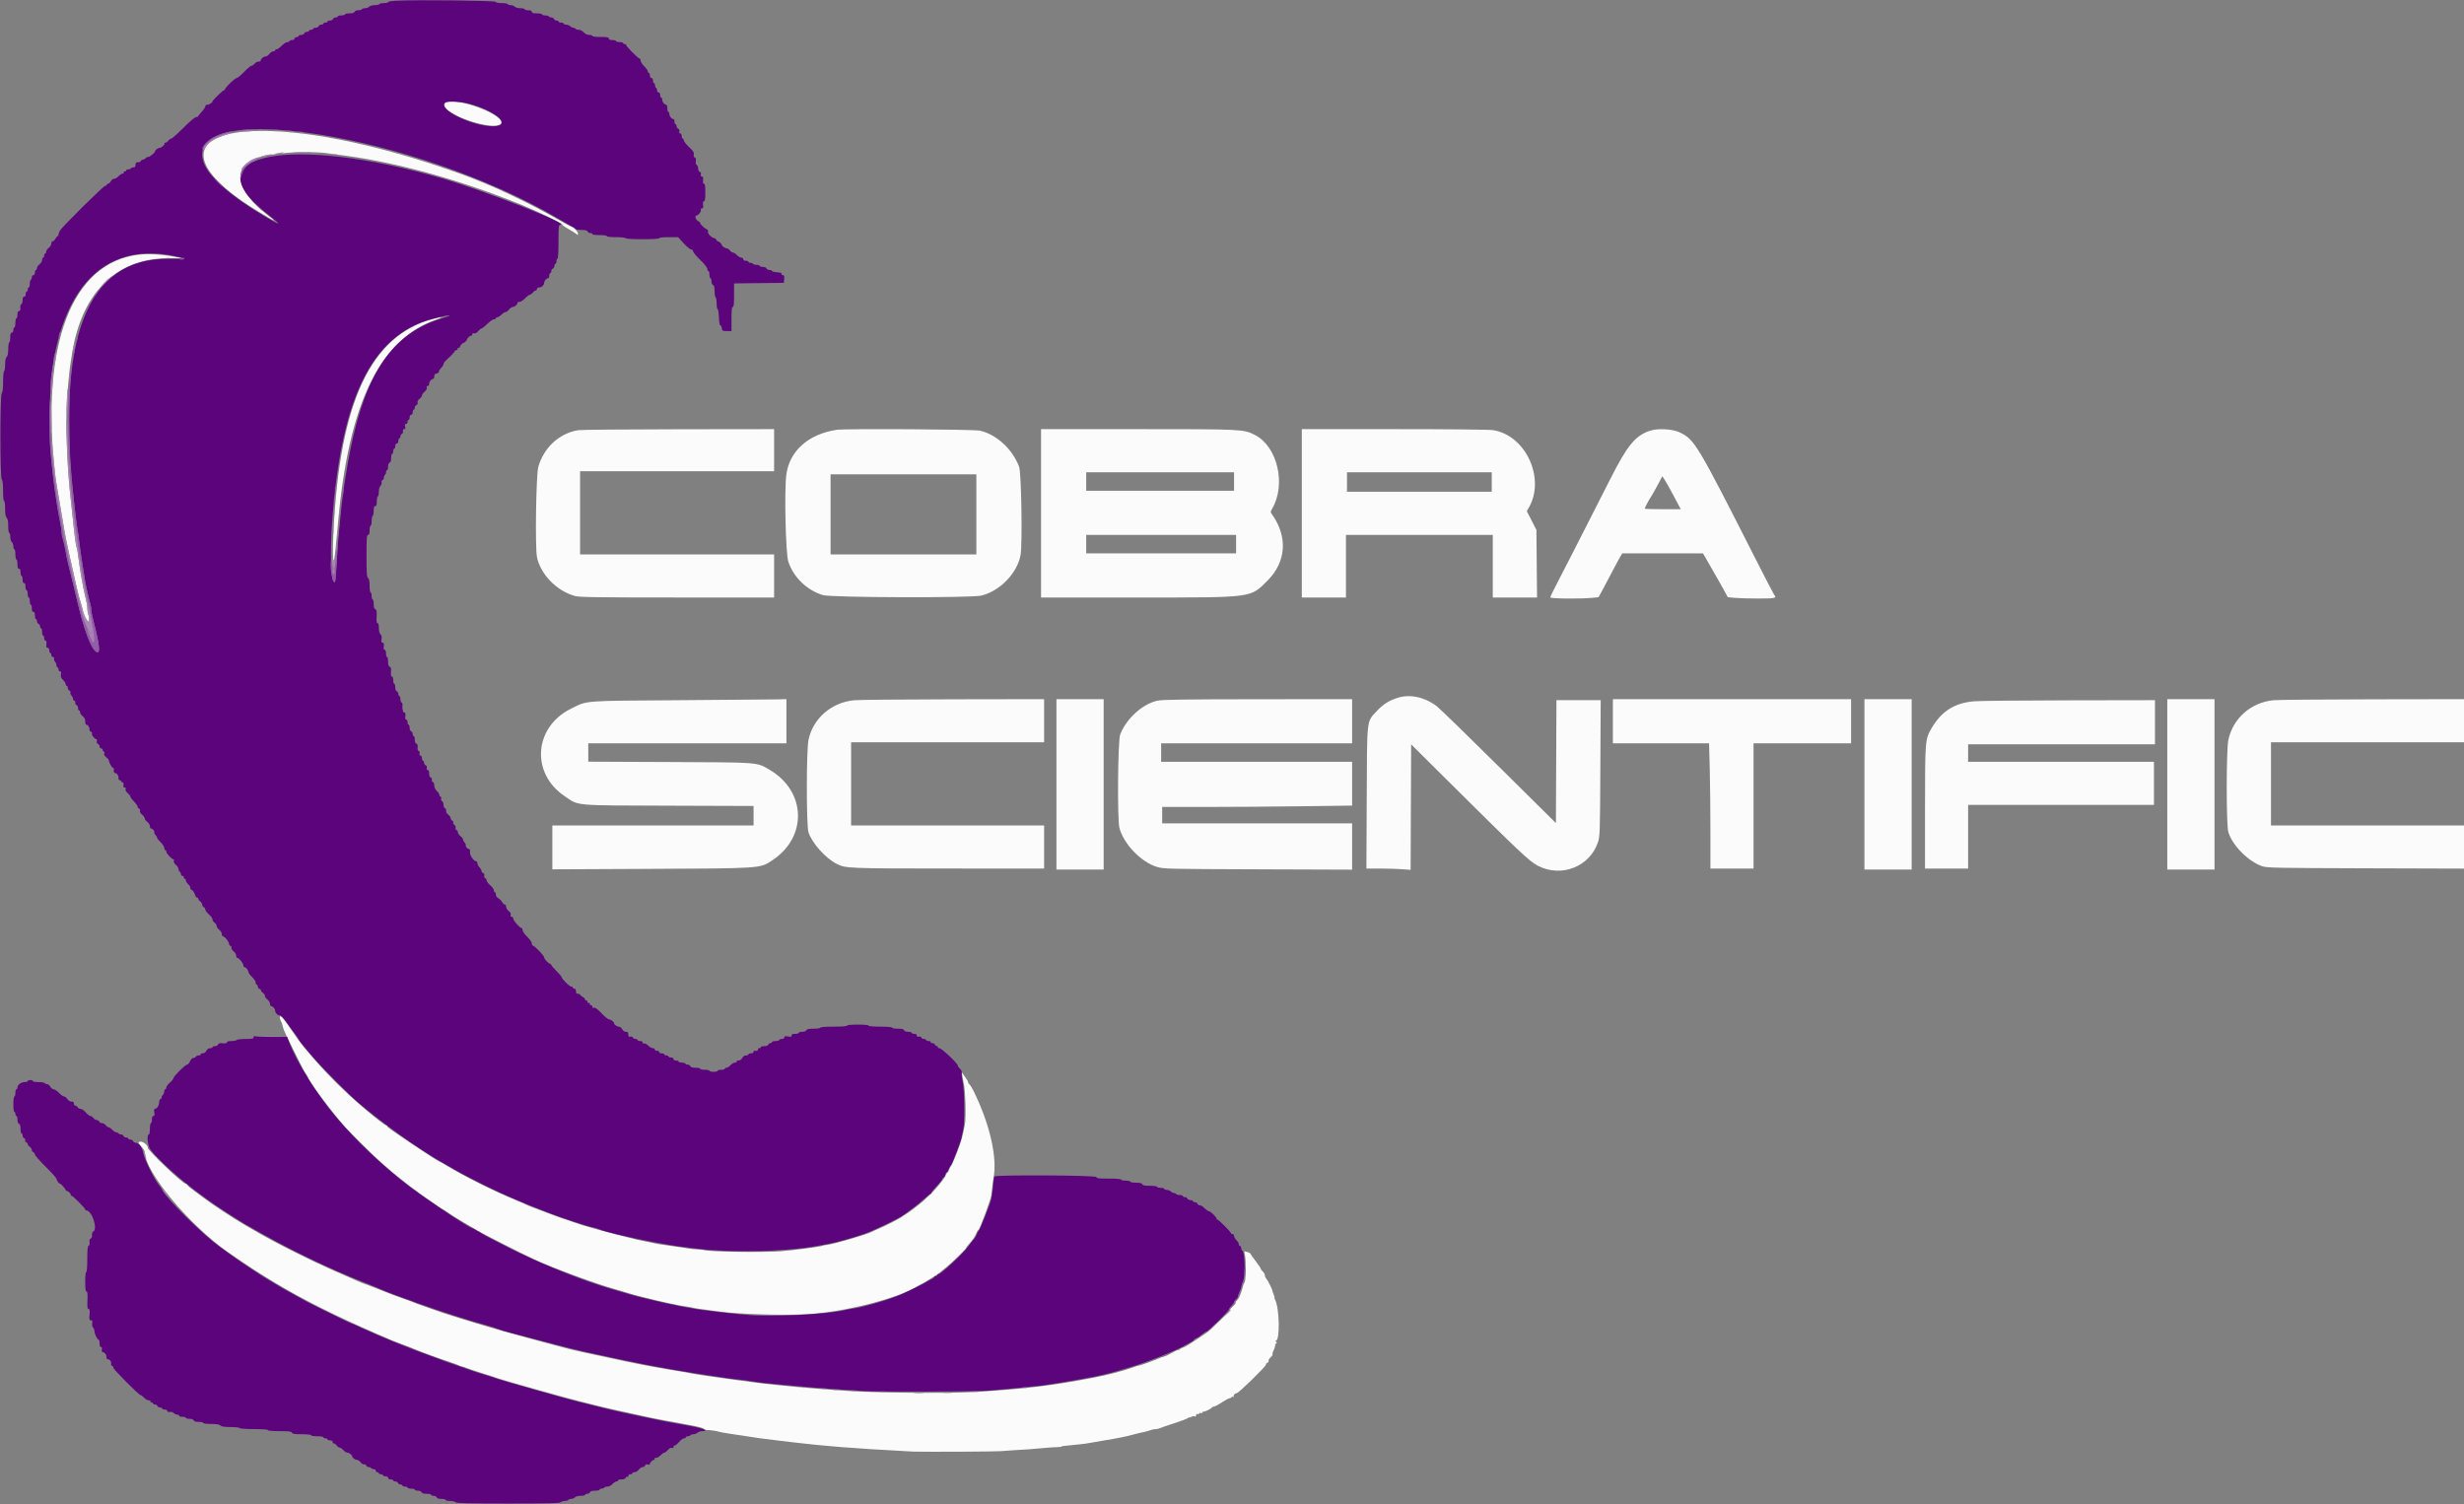 <svg id="svg" version="1.1" xmlns="http://www.w3.org/2000/svg" xmlns:xlink="http://www.w3.org/1999/xlink" width="400" height="244.172" viewBox="0, 0, 400,244.172"><rect x="0" y="0" width="400" height="244.172" fill="#808080" stroke="none"/><g id="svgg"><path id="path0" d="M72.375 16.610 C 72.260 16.657,72.167 16.875,72.167 17.096 C 72.167 18.672,80.094 21.309,81.277 20.127 C 82.492 18.914,74.495 15.755,72.375 16.610 M39.833 21.360 C 30.263 22.186,30.872 27.477,41.280 33.931 C 44.801 36.114,45.286 36.315,43.221 34.733 C 38.513 31.128,37.663 27.272,41.250 25.796 C 43.644 24.811,49.657 24.375,53.417 24.914 C 53.783 24.967,54.946 25.124,56.000 25.263 C 64.547 26.393,74.888 29.274,84.667 33.251 C 87.278 34.313,91.411 36.312,91.275 36.447 C 91.214 36.508,91.634 36.818,92.207 37.136 C 92.781 37.455,93.381 37.828,93.542 37.967 C 93.804 38.193,93.833 38.190,93.833 37.935 C 93.833 37.627,93.121 36.833,92.845 36.833 C 92.752 36.833,91.695 36.270,90.496 35.581 C 85.662 32.803,79.707 30.007,75.000 28.303 C 61.055 23.256,47.917 20.662,39.833 21.360 M22.503 41.350 C 11.665 42.644,6.609 55.819,8.920 76.750 C 9.024 77.692,9.131 78.355,9.859 82.583 C 10.143 84.233,10.434 85.958,10.506 86.417 C 10.578 86.875,10.909 88.487,11.243 90.000 C 12.349 95.021,12.767 96.787,13.067 97.698 C 13.197 98.093,13.357 98.679,13.422 99.000 C 13.637 100.053,14.398 101.349,14.467 100.780 C 14.499 100.521,14.444 100.079,14.346 99.797 C 14.247 99.514,14.166 99.014,14.165 98.683 C 14.164 98.353,14.051 97.671,13.915 97.167 C 13.568 95.886,13.002 92.734,12.759 90.737 C 12.647 89.814,12.505 88.977,12.444 88.877 C 12.329 88.691,12.081 86.838,11.836 84.333 C 11.760 83.554,11.618 82.242,11.521 81.417 C 10.875 75.946,10.588 68.005,10.899 64.167 C 11.036 62.469,11.332 59.626,11.419 59.167 C 11.463 58.938,11.540 58.450,11.590 58.083 C 13.000 47.829,18.654 41.961,27.156 41.926 L 29.563 41.917 28.123 41.647 C 26.184 41.284,24.014 41.169,22.503 41.350 M70.167 51.816 C 60.167 54.553,55.182 65.253,54.143 86.213 C 53.905 91.001,54.128 92.909,54.477 89.083 C 54.724 86.389,54.984 83.653,55.088 82.667 C 56.982 64.694,62.031 54.864,70.917 51.850 C 72.145 51.434,71.647 51.411,70.167 51.816 M93.833 69.836 C 90.767 70.367,88.290 72.655,87.387 75.789 C 87.027 77.039,86.850 88.788,87.167 90.413 C 87.713 93.212,90.405 95.973,93.355 96.758 C 94.100 96.956,96.875 96.996,109.958 96.998 L 125.667 97.000 125.667 93.500 L 125.667 90.000 109.917 90.000 L 94.167 90.000 94.167 83.250 L 94.167 76.500 109.917 76.500 L 125.667 76.500 125.667 73.083 L 125.667 69.667 110.125 69.686 C 101.577 69.697,94.246 69.764,93.833 69.836 M135.833 69.775 C 131.204 70.470,128.118 73.242,127.641 77.135 C 127.310 79.835,127.547 89.869,127.973 91.167 C 128.807 93.711,130.969 95.809,133.583 96.610 C 134.919 97.020,157.743 97.086,159.333 96.686 C 162.359 95.923,165.135 93.046,165.676 90.113 C 165.995 88.379,165.808 76.761,165.444 75.782 C 164.381 72.918,161.725 70.479,159.052 69.913 C 157.995 69.689,137.227 69.565,135.833 69.775 M169.000 83.333 L 169.000 97.000 184.712 97.000 C 203.591 97.000,202.926 97.087,205.763 94.260 C 208.804 91.231,209.085 87.131,206.500 83.513 C 206.226 83.129,206.227 83.083,206.512 82.596 C 208.829 78.643,207.382 72.466,203.704 70.602 C 201.872 69.674,201.722 69.667,184.674 69.667 L 169.000 69.667 169.000 83.333 M211.333 83.333 L 211.333 97.000 214.917 97.000 L 218.500 97.000 218.500 91.917 L 218.500 86.833 230.417 86.833 L 242.333 86.833 242.333 91.917 L 242.333 97.000 245.927 97.000 L 249.521 97.000 249.469 91.515 L 249.417 86.030 248.638 84.502 L 247.860 82.974 248.168 82.445 C 250.922 77.714,247.724 70.700,242.417 69.832 C 241.816 69.734,235.417 69.668,226.375 69.668 L 211.333 69.667 211.333 83.333 M267.737 69.963 C 265.435 70.779,264.171 72.330,261.460 77.667 C 255.955 88.501,253.802 92.719,252.813 94.604 C 252.183 95.807,251.667 96.876,251.667 96.979 C 251.667 97.188,256.404 97.244,258.376 97.058 L 259.501 96.952 260.019 96.018 C 260.304 95.504,261.024 94.146,261.619 93.000 C 262.215 91.854,262.850 90.673,263.031 90.375 L 263.361 89.833 269.912 89.833 L 276.464 89.833 277.206 91.125 C 278.962 94.181,279.318 94.808,279.887 95.850 L 280.489 96.951 281.619 97.058 C 282.241 97.116,283.969 97.165,285.458 97.165 C 288.175 97.167,288.496 97.093,288.021 96.575 C 287.942 96.488,286.563 93.829,284.959 90.667 C 275.492 72.007,275.095 71.346,272.667 70.189 C 271.454 69.611,269.041 69.500,267.737 69.963 M200.333 78.167 L 200.333 79.667 188.333 79.667 L 176.333 79.667 176.333 78.167 L 176.333 76.667 188.333 76.667 L 200.333 76.667 200.333 78.167 M242.167 78.250 L 242.167 79.833 230.417 79.833 L 218.667 79.833 218.667 78.250 L 218.667 76.667 230.417 76.667 L 242.167 76.667 242.167 78.250 M158.500 83.500 L 158.500 90.000 146.667 90.000 L 134.833 90.000 134.833 83.500 L 134.833 77.000 146.667 77.000 L 158.500 77.000 158.500 83.500 M271.725 80.542 L 272.852 82.667 269.926 82.667 C 268.317 82.667,267.000 82.626,267.000 82.577 C 267.000 82.432,267.684 81.131,268.003 80.672 C 268.163 80.440,268.646 79.591,269.076 78.786 L 269.857 77.322 270.228 77.869 C 270.432 78.170,271.106 79.373,271.725 80.542 M200.667 88.333 L 200.667 89.833 188.500 89.833 L 176.333 89.833 176.333 88.333 L 176.333 86.833 188.500 86.833 L 200.667 86.833 200.667 88.333 M226.800 113.311 C 225.403 113.774,224.496 114.363,223.461 115.481 C 221.838 117.234,221.930 116.422,221.871 129.542 L 221.820 141.000 224.035 141.001 C 225.253 141.002,226.868 141.050,227.624 141.109 L 228.997 141.216 229.040 131.027 L 229.083 120.837 234.083 125.807 C 246.960 138.603,248.331 139.898,249.753 140.601 C 253.551 142.478,258.067 140.680,259.397 136.761 C 259.727 135.788,259.742 135.336,259.797 124.708 L 259.853 113.667 256.261 113.667 L 252.669 113.667 252.626 123.645 L 252.583 133.623 243.333 124.457 C 238.246 119.415,233.706 115.004,233.245 114.653 C 231.248 113.134,228.845 112.634,226.800 113.311 M110.500 113.669 C 94.346 113.778,95.422 113.695,92.697 115.045 C 86.685 118.024,86.125 125.498,91.634 129.228 C 94.040 130.857,92.821 130.744,108.542 130.796 L 122.333 130.843 122.333 132.421 L 122.333 134.000 106.000 134.000 L 89.667 134.000 89.667 137.564 L 89.667 141.128 104.125 141.062 C 123.952 140.971,123.332 141.013,125.396 139.646 C 131.097 135.869,130.886 128.496,124.975 124.994 C 122.817 123.716,123.499 123.770,108.708 123.707 L 95.500 123.650 95.500 122.158 L 95.500 120.667 111.583 120.667 L 127.667 120.667 127.667 117.083 L 127.667 113.500 126.292 113.536 C 125.535 113.556,118.429 113.616,110.500 113.669 M138.667 113.678 C 134.987 114.018,131.988 116.614,131.250 120.098 C 130.896 121.770,130.890 133.913,131.242 135.085 C 131.756 136.793,133.968 139.285,135.818 140.242 C 137.229 140.972,137.770 140.994,154.042 140.997 L 169.500 141.000 169.500 137.500 L 169.500 134.000 153.833 134.000 L 138.167 134.000 138.167 127.250 L 138.167 120.500 153.833 120.500 L 169.500 120.500 169.500 117.000 L 169.500 113.500 154.792 113.523 C 146.702 113.536,139.446 113.605,138.667 113.678 M171.500 127.333 L 171.500 141.167 175.333 141.167 L 179.167 141.167 179.167 127.333 L 179.167 113.500 175.333 113.500 L 171.500 113.500 171.500 127.333 M187.889 113.750 C 185.472 114.275,182.833 116.672,181.847 119.236 C 181.467 120.225,181.362 133.013,181.723 134.395 C 182.403 136.996,185.216 139.931,187.792 140.725 C 188.890 141.063,189.274 141.073,204.208 141.126 L 219.500 141.181 219.500 137.424 L 219.500 133.667 204.083 133.667 L 188.667 133.667 188.667 132.333 L 188.667 131.000 195.958 131.000 C 199.969 131.000,206.906 130.950,211.375 130.889 L 219.500 130.779 219.500 127.223 L 219.500 123.667 204.000 123.667 L 188.500 123.667 188.500 122.167 L 188.500 120.667 204.000 120.667 L 219.500 120.667 219.500 117.083 L 219.500 113.500 204.208 113.513 C 192.085 113.524,188.704 113.573,187.889 113.750 M261.833 117.083 L 261.833 120.667 269.640 120.667 L 277.447 120.667 277.556 124.792 C 277.617 127.060,277.666 131.635,277.666 134.958 L 277.667 141.000 281.167 141.000 L 284.667 141.000 284.667 130.833 L 284.667 120.667 292.583 120.667 L 300.500 120.667 300.500 117.083 L 300.500 113.500 281.167 113.500 L 261.833 113.500 261.833 117.083 M302.667 127.333 L 302.667 141.167 306.500 141.167 L 310.333 141.167 310.333 127.333 L 310.333 113.500 306.500 113.500 L 302.667 113.500 302.667 127.333 M351.833 127.333 L 351.833 141.167 355.667 141.167 L 359.500 141.167 359.500 127.333 L 359.500 113.500 355.667 113.500 L 351.833 113.500 351.833 127.333 M369.083 113.674 C 365.435 114.018,362.490 116.605,361.745 120.122 C 361.397 121.762,361.393 133.925,361.740 135.077 C 362.390 137.238,364.990 139.860,367.242 140.627 C 368.010 140.888,369.474 140.917,384.042 140.961 L 400.000 141.010 400.000 137.505 L 400.000 134.000 384.333 134.000 L 368.667 134.000 368.667 127.250 L 368.667 120.500 384.333 120.500 L 400.000 120.500 400.000 117.000 L 400.000 113.500 385.208 113.524 C 377.073 113.537,369.817 113.604,369.083 113.674 M320.496 113.845 C 317.310 114.109,315.194 115.441,313.578 118.198 C 312.518 120.008,312.505 120.157,312.502 131.125 L 312.500 141.000 316.000 141.000 L 319.500 141.000 319.500 135.833 L 319.500 130.667 334.583 130.667 L 349.667 130.667 349.667 127.167 L 349.667 123.667 334.583 123.667 L 319.500 123.667 319.500 122.250 L 319.500 120.833 334.667 120.833 L 349.833 120.833 349.833 117.250 L 349.833 113.667 335.958 113.690 C 328.327 113.703,321.369 113.773,320.496 113.845 M45.456 165.375 C 45.507 165.581,45.604 165.825,45.671 165.917 C 45.739 166.008,45.849 166.346,45.916 166.667 C 45.982 166.987,46.287 167.737,46.594 168.333 C 46.901 168.929,47.622 170.392,48.197 171.583 C 48.772 172.775,49.413 173.982,49.621 174.266 C 49.829 174.549,50.000 174.824,50.000 174.876 C 50.000 175.356,53.754 180.391,55.994 182.915 C 56.940 183.981,60.860 187.841,61.920 188.750 C 62.454 189.208,62.972 189.661,63.071 189.755 C 63.518 190.184,66.802 192.805,67.250 193.091 C 67.525 193.266,67.787 193.456,67.833 193.514 C 67.879 193.571,68.404 193.952,69.000 194.359 C 69.596 194.767,70.476 195.378,70.957 195.717 C 71.437 196.056,71.869 196.333,71.916 196.333 C 71.964 196.333,72.321 196.564,72.710 196.846 C 73.099 197.128,74.129 197.775,75.000 198.284 C 75.871 198.793,77.033 199.480,77.583 199.809 C 78.401 200.299,84.378 203.336,86.662 204.422 C 89.315 205.684,96.713 208.418,99.750 209.258 C 100.300 209.410,100.938 209.596,101.167 209.672 C 103.455 210.431,109.441 211.848,111.417 212.097 C 111.875 212.155,112.298 212.231,112.356 212.266 C 112.460 212.329,113.986 212.558,115.583 212.750 C 116.042 212.806,116.717 212.891,117.083 212.941 C 120.173 213.357,127.121 213.562,130.917 213.349 C 137.071 213.003,145.525 210.870,148.917 208.808 C 149.192 208.641,149.576 208.433,149.772 208.347 C 150.190 208.162,152.545 206.670,152.667 206.513 C 152.712 206.454,153.125 206.111,153.583 205.750 C 154.491 205.036,156.833 202.770,156.833 202.605 C 156.833 202.516,157.028 202.266,157.750 201.429 C 158.042 201.091,158.333 200.597,158.519 200.125 C 158.618 199.873,158.758 199.667,158.829 199.667 C 159.010 199.667,160.787 194.899,160.915 194.068 C 160.973 193.693,161.050 193.056,161.086 192.651 C 161.122 192.247,161.204 191.654,161.269 191.333 C 161.949 187.983,160.707 182.516,158.033 177.083 C 157.808 176.625,157.520 176.167,157.395 176.065 C 157.269 175.963,157.167 175.794,157.167 175.689 C 157.167 175.583,156.935 175.179,156.652 174.790 L 156.137 174.083 156.239 174.750 C 156.295 175.117,156.373 175.529,156.411 175.667 C 156.716 176.759,156.866 181.387,156.635 182.583 C 156.247 184.589,156.058 185.260,155.362 187.083 C 154.943 188.183,154.502 189.182,154.383 189.303 C 154.264 189.424,154.121 189.706,154.066 189.928 C 154.010 190.151,153.902 190.333,153.826 190.333 C 153.751 190.333,153.637 190.502,153.574 190.708 C 153.409 191.247,151.769 193.258,150.766 194.152 C 150.500 194.389,150.125 194.736,149.933 194.923 C 149.443 195.398,147.393 196.957,146.951 197.190 C 146.749 197.296,146.546 197.428,146.500 197.483 C 146.332 197.685,143.726 199.027,142.583 199.500 C 142.125 199.690,141.612 199.922,141.443 200.017 C 140.774 200.391,135.234 201.998,134.284 202.093 C 133.936 202.128,133.586 202.197,133.506 202.246 C 133.282 202.385,128.613 202.995,126.750 203.130 C 123.542 203.361,114.639 203.209,114.162 202.914 C 114.108 202.880,113.655 202.839,113.157 202.823 C 112.658 202.806,111.950 202.732,111.583 202.659 C 111.217 202.585,110.504 202.478,110.000 202.420 C 109.496 202.362,108.971 202.285,108.833 202.250 C 108.696 202.215,108.171 202.139,107.667 202.081 C 107.162 202.024,106.337 201.877,105.833 201.755 C 105.329 201.633,104.654 201.488,104.333 201.432 C 104.013 201.377,103.600 201.296,103.417 201.252 C 100.807 200.625,98.750 200.095,97.250 199.663 C 96.242 199.373,95.192 199.078,94.917 199.008 C 94.642 198.938,93.854 198.679,93.167 198.432 C 92.479 198.186,91.796 197.956,91.648 197.923 C 91.501 197.889,90.563 197.551,89.565 197.171 C 88.567 196.792,87.225 196.287,86.583 196.050 C 85.942 195.812,85.342 195.561,85.250 195.492 C 85.158 195.423,84.446 195.109,83.667 194.795 C 80.445 193.497,75.282 190.920,72.429 189.186 C 71.807 188.809,71.257 188.500,71.205 188.500 C 71.105 188.500,69.556 187.498,66.677 185.573 C 63.695 183.579,62.833 182.959,62.833 182.810 C 62.833 182.731,62.754 182.667,62.658 182.667 C 62.507 182.667,61.093 181.593,59.669 180.398 C 55.768 177.121,52.622 173.963,49.495 170.182 C 48.752 169.284,48.007 168.257,46.552 166.125 C 45.781 164.995,45.279 164.652,45.456 165.375 M22.500 185.490 C 22.500 185.576,22.725 185.892,23.000 186.194 C 23.275 186.495,23.500 186.865,23.500 187.017 C 23.500 190.240,30.743 198.930,37.100 203.333 C 40.598 205.756,41.377 206.262,44.750 208.306 C 48.962 210.858,54.738 213.756,61.083 216.502 C 62.183 216.978,63.308 217.465,63.583 217.584 C 63.858 217.704,64.646 218.003,65.333 218.250 C 66.021 218.497,66.883 218.833,67.250 218.995 C 68.168 219.403,71.486 220.619,73.000 221.102 C 73.688 221.321,74.380 221.576,74.539 221.667 C 74.699 221.759,74.912 221.833,75.014 221.833 C 75.116 221.833,75.436 221.938,75.725 222.065 C 76.014 222.193,77.150 222.574,78.250 222.911 C 79.350 223.249,80.512 223.629,80.833 223.757 C 81.426 223.993,92.904 227.230,93.667 227.376 C 93.896 227.420,94.960 227.687,96.032 227.971 C 97.104 228.254,98.904 228.683,100.032 228.924 C 102.186 229.385,102.685 229.495,104.583 229.923 C 105.225 230.068,105.900 230.213,106.083 230.246 C 106.267 230.279,107.054 230.429,107.833 230.579 C 109.556 230.911,109.435 230.889,112.000 231.348 C 113.146 231.553,114.164 231.817,114.262 231.935 C 114.361 232.054,114.586 232.148,114.762 232.144 C 115.180 232.137,116.532 232.334,116.678 232.423 C 116.740 232.462,117.569 232.612,118.520 232.757 C 123.737 233.553,123.498 233.519,126.083 233.830 C 128.297 234.096,129.056 234.185,129.667 234.250 C 129.987 234.285,130.700 234.362,131.250 234.423 C 131.800 234.483,132.512 234.558,132.833 234.588 C 134.485 234.745,135.979 234.878,136.500 234.915 C 137.081 234.957,139.268 235.110,141.333 235.255 C 142.534 235.339,147.726 235.638,148.250 235.653 C 150.293 235.713,161.660 235.657,162.417 235.583 C 162.967 235.529,164.054 235.453,164.833 235.413 C 166.467 235.330,167.516 235.252,169.500 235.066 C 170.279 234.992,171.235 234.929,171.625 234.925 C 172.014 234.920,172.333 234.879,172.333 234.833 C 172.333 234.787,172.502 234.743,172.708 234.734 C 172.915 234.725,173.496 234.667,174.000 234.604 C 174.504 234.542,175.217 234.467,175.583 234.438 C 175.950 234.409,176.662 234.303,177.167 234.202 C 177.671 234.102,178.646 233.932,179.333 233.825 C 181.160 233.540,182.781 233.213,183.917 232.900 C 184.467 232.749,185.217 232.569,185.583 232.502 C 185.950 232.434,186.461 232.294,186.719 232.189 C 186.977 232.085,187.372 232.000,187.596 232.000 C 187.821 232.000,188.135 231.934,188.294 231.853 C 188.453 231.772,189.483 231.419,190.583 231.067 C 191.683 230.716,192.715 230.320,192.875 230.188 C 193.035 230.056,193.167 230.007,193.167 230.078 C 193.167 230.149,193.270 230.122,193.396 230.018 C 193.521 229.913,193.746 229.874,193.896 229.932 C 194.081 230.003,194.167 229.945,194.167 229.750 C 194.167 229.565,194.254 229.498,194.417 229.560 C 194.554 229.613,194.667 229.576,194.667 229.477 C 194.667 229.378,194.779 229.341,194.917 229.394 C 195.054 229.446,195.167 229.417,195.167 229.328 C 195.167 229.239,195.268 229.167,195.391 229.167 C 195.678 229.167,196.630 228.694,196.757 228.489 C 196.810 228.404,196.965 228.333,197.101 228.333 C 197.238 228.333,197.801 228.033,198.353 227.667 C 198.905 227.300,199.460 227.000,199.585 227.000 C 199.711 227.000,199.861 226.924,199.918 226.831 C 199.976 226.737,200.112 226.712,200.220 226.774 C 200.328 226.836,200.361 226.825,200.293 226.750 C 200.136 226.577,200.469 226.167,200.765 226.167 C 201.066 226.167,205.500 221.845,205.500 221.552 C 205.500 221.426,205.617 221.278,205.760 221.223 C 205.902 221.168,205.983 221.029,205.939 220.914 C 205.895 220.799,206.043 220.544,206.269 220.348 C 206.495 220.151,206.640 219.925,206.591 219.846 C 206.542 219.766,206.613 219.487,206.750 219.226 C 206.886 218.964,206.998 218.623,206.999 218.468 C 207.000 218.313,207.083 218.135,207.184 218.072 C 207.313 217.993,207.300 217.915,207.143 217.815 C 207.005 217.728,206.991 217.671,207.107 217.669 C 207.813 217.660,207.718 212.341,206.987 210.975 C 206.896 210.806,206.858 210.667,206.902 210.667 C 206.947 210.667,206.881 210.423,206.757 210.125 C 206.632 209.827,206.538 209.546,206.548 209.500 C 206.577 209.359,205.762 207.763,205.542 207.530 C 205.427 207.409,205.333 207.177,205.333 207.014 C 205.333 206.851,205.183 206.583,205.000 206.417 C 204.817 206.251,204.667 206.048,204.667 205.967 C 204.667 205.885,204.296 205.329,203.843 204.731 C 203.391 204.133,202.997 203.579,202.968 203.501 C 202.940 203.422,202.708 203.306,202.453 203.243 L 201.990 203.128 202.120 203.856 C 202.314 204.944,202.253 207.946,202.030 208.214 C 201.926 208.340,201.807 208.624,201.766 208.846 C 201.725 209.068,201.676 209.269,201.658 209.292 C 201.640 209.315,201.606 209.408,201.583 209.500 C 201.560 209.592,201.523 209.704,201.500 209.750 C 201.477 209.796,201.443 209.890,201.424 209.958 C 201.297 210.414,200.995 210.963,200.769 211.151 C 200.623 211.272,200.541 211.431,200.586 211.504 C 200.631 211.577,200.441 211.827,200.164 212.060 C 199.888 212.293,199.681 212.552,199.706 212.636 C 199.750 212.788,196.329 216.098,195.799 216.417 C 195.646 216.508,194.837 217.052,194.002 217.624 C 193.167 218.196,192.299 218.711,192.073 218.767 C 191.848 218.824,191.622 218.937,191.572 219.018 C 191.522 219.100,191.376 219.167,191.247 219.167 C 191.119 219.167,190.633 219.392,190.167 219.667 C 189.700 219.942,189.240 220.167,189.143 220.167 C 189.046 220.167,188.731 220.270,188.442 220.396 C 187.364 220.866,185.176 221.667,184.970 221.667 C 184.853 221.667,184.380 221.809,183.920 221.983 C 182.523 222.511,179.807 223.220,177.500 223.660 C 170.503 224.993,166.019 225.524,157.833 225.987 C 153.381 226.239,141.709 226.114,137.000 225.763 C 136.221 225.705,134.083 225.546,132.250 225.410 C 129.326 225.192,124.029 224.655,122.333 224.405 C 122.013 224.357,120.625 224.173,119.250 223.996 C 116.379 223.626,112.368 223.029,112.000 222.918 C 111.862 222.876,111.037 222.731,110.167 222.596 C 107.673 222.207,104.131 221.553,101.500 220.994 C 94.253 219.453,93.123 219.203,91.750 218.835 C 81.899 216.193,80.459 215.786,74.583 213.985 C 72.864 213.458,70.669 212.733,70.083 212.499 C 69.900 212.426,69.262 212.200,68.667 211.997 C 68.071 211.795,67.358 211.531,67.083 211.412 C 66.808 211.292,66.096 211.032,65.500 210.833 C 64.904 210.633,63.204 209.990,61.722 209.402 C 60.239 208.814,58.980 208.333,58.923 208.333 C 58.866 208.333,58.354 208.117,57.785 207.854 C 57.216 207.590,56.188 207.137,55.500 206.848 C 54.813 206.558,53.875 206.143,53.417 205.924 C 52.958 205.705,52.058 205.288,51.417 204.998 C 50.055 204.382,46.332 202.523,44.417 201.502 C 43.186 200.846,42.262 200.325,39.833 198.923 C 37.961 197.842,34.202 195.362,33.002 194.417 C 32.653 194.142,31.949 193.621,31.439 193.259 C 30.928 192.897,30.473 192.503,30.427 192.384 C 30.381 192.264,30.257 192.167,30.152 192.167 C 29.645 192.167,24.000 186.787,24.000 186.304 C 24.000 185.944,23.286 185.333,22.864 185.333 C 22.664 185.333,22.500 185.404,22.500 185.490 " stroke="none" fill="#fbfbfb" fill-rule="evenodd"></path><path id="path1" d="M64.375 0.115 C 63.619 0.151,63.000 0.252,63.000 0.340 C 63.000 0.428,62.704 0.500,62.343 0.500 C 61.982 0.500,61.640 0.575,61.583 0.667 C 61.527 0.758,61.190 0.833,60.835 0.833 C 60.481 0.833,60.078 0.946,59.940 1.083 C 59.803 1.221,59.502 1.333,59.272 1.333 C 59.041 1.333,58.807 1.408,58.750 1.500 C 58.693 1.592,58.424 1.667,58.152 1.667 C 57.865 1.667,57.616 1.772,57.560 1.917 C 57.495 2.086,57.229 2.167,56.732 2.167 C 56.329 2.167,56.000 2.242,56.000 2.333 C 56.000 2.425,55.737 2.500,55.417 2.500 C 55.096 2.500,54.833 2.575,54.833 2.667 C 54.833 2.758,54.681 2.833,54.495 2.833 C 54.309 2.833,54.113 2.946,54.060 3.083 C 54.008 3.221,53.785 3.333,53.566 3.333 C 53.346 3.333,53.167 3.408,53.167 3.500 C 53.167 3.592,53.017 3.667,52.833 3.667 C 52.650 3.667,52.500 3.742,52.500 3.833 C 52.500 3.925,52.348 4.000,52.161 4.000 C 51.975 4.000,51.780 4.112,51.727 4.250 C 51.674 4.387,51.452 4.500,51.232 4.500 C 51.013 4.500,50.833 4.575,50.833 4.667 C 50.833 4.758,50.683 4.833,50.500 4.833 C 50.317 4.833,50.167 4.908,50.167 5.000 C 50.167 5.092,50.014 5.167,49.828 5.167 C 49.642 5.167,49.446 5.279,49.394 5.417 C 49.341 5.554,49.118 5.667,48.899 5.667 C 48.679 5.667,48.500 5.736,48.500 5.822 C 48.500 5.907,48.331 6.003,48.125 6.034 C 47.919 6.066,47.769 6.183,47.792 6.296 C 47.816 6.414,47.657 6.500,47.417 6.500 C 47.187 6.500,47.000 6.575,47.000 6.667 C 47.000 6.758,46.844 6.833,46.653 6.833 C 46.462 6.833,46.051 7.096,45.739 7.417 C 45.427 7.737,45.059 8.000,44.920 8.000 C 44.780 8.000,44.667 8.075,44.667 8.167 C 44.667 8.258,44.527 8.333,44.357 8.333 C 44.186 8.333,43.906 8.521,43.734 8.750 C 43.562 8.979,43.283 9.167,43.115 9.167 C 42.779 9.167,42.333 9.540,42.333 9.821 C 42.333 9.920,42.162 10.000,41.953 10.000 C 41.745 10.000,41.465 10.150,41.333 10.333 C 41.201 10.517,40.980 10.667,40.843 10.667 C 40.705 10.667,40.164 11.117,39.641 11.667 C 39.117 12.217,38.567 12.667,38.418 12.667 C 38.147 12.667,36.500 14.263,36.500 14.526 C 36.500 14.603,36.423 14.667,36.328 14.667 C 36.166 14.667,34.500 16.292,34.500 16.450 C 34.500 16.654,33.983 17.000,33.679 17.000 C 33.476 17.000,33.333 17.108,33.333 17.261 C 33.333 17.405,33.071 17.798,32.751 18.136 C 32.431 18.474,32.169 18.806,32.168 18.875 C 32.167 18.944,32.021 19.000,31.844 19.000 C 31.655 19.000,30.794 19.730,29.777 20.750 C 28.818 21.712,27.930 22.500,27.804 22.500 C 27.677 22.500,27.465 22.650,27.333 22.833 C 27.201 23.017,26.985 23.167,26.852 23.167 C 26.720 23.167,26.655 23.210,26.708 23.264 C 26.853 23.409,26.207 24.000,25.905 24.000 C 25.657 24.000,25.167 24.375,25.167 24.564 C 25.167 24.794,24.281 25.500,23.992 25.500 C 23.813 25.500,23.667 25.567,23.667 25.649 C 23.667 25.730,23.479 25.844,23.250 25.902 C 23.021 25.959,22.833 26.080,22.833 26.170 C 22.833 26.260,22.646 26.333,22.417 26.333 C 22.083 26.333,22.000 26.417,22.000 26.750 C 22.000 27.051,21.910 27.167,21.677 27.167 C 21.499 27.167,21.307 27.242,21.250 27.333 C 21.193 27.425,21.001 27.500,20.823 27.500 C 20.646 27.500,20.500 27.575,20.500 27.667 C 20.500 27.758,20.383 27.833,20.240 27.833 C 20.097 27.833,20.027 27.908,20.083 28.000 C 20.140 28.092,20.073 28.167,19.934 28.167 C 19.795 28.167,19.476 28.372,19.225 28.624 C 18.973 28.875,18.646 29.060,18.498 29.035 C 18.349 29.010,18.128 29.178,18.003 29.411 C 17.879 29.643,17.677 29.833,17.555 29.833 C 17.433 29.833,17.333 29.908,17.333 30.000 C 17.333 30.092,17.222 30.167,17.085 30.167 C 16.796 30.167,10.018 36.880,9.708 37.473 C 9.594 37.692,9.500 37.975,9.500 38.102 C 9.500 38.229,9.438 38.333,9.361 38.333 C 9.285 38.333,9.123 38.521,9.000 38.750 C 8.877 38.979,8.677 39.167,8.555 39.167 C 8.433 39.167,8.333 39.336,8.333 39.544 C 8.333 39.751,8.146 40.061,7.917 40.234 C 7.688 40.406,7.500 40.686,7.500 40.857 C 7.500 41.027,7.425 41.167,7.333 41.167 C 7.242 41.167,7.167 41.317,7.167 41.500 C 7.167 41.683,7.092 41.833,7.000 41.833 C 6.908 41.833,6.833 42.003,6.833 42.210 C 6.833 42.418,6.646 42.728,6.417 42.900 C 6.188 43.073,6.000 43.353,6.000 43.523 C 6.000 43.694,5.925 43.833,5.833 43.833 C 5.742 43.833,5.667 44.021,5.667 44.250 C 5.667 44.509,5.572 44.667,5.417 44.667 C 5.279 44.667,5.167 44.812,5.167 44.990 C 5.167 45.168,5.092 45.360,5.000 45.417 C 4.908 45.473,4.833 45.778,4.833 46.093 C 4.833 46.409,4.758 46.667,4.667 46.667 C 4.575 46.667,4.500 46.817,4.500 47.000 C 4.500 47.183,4.425 47.333,4.333 47.333 C 4.242 47.333,4.167 47.521,4.167 47.750 C 4.167 48.009,4.072 48.167,3.917 48.167 C 3.743 48.167,3.667 48.341,3.667 48.736 C 3.667 49.049,3.575 49.336,3.462 49.374 C 3.346 49.413,3.275 49.669,3.298 49.971 C 3.327 50.350,3.267 50.500,3.086 50.500 C 2.908 50.500,2.833 50.673,2.833 51.083 C 2.833 51.404,2.758 51.667,2.667 51.667 C 2.575 51.667,2.500 52.004,2.500 52.417 C 2.500 52.829,2.425 53.167,2.333 53.167 C 2.242 53.167,2.167 53.354,2.167 53.583 C 2.167 53.843,2.072 54.000,1.917 54.000 C 1.732 54.000,1.667 54.193,1.667 54.740 C 1.667 55.147,1.592 55.527,1.500 55.583 C 1.408 55.640,1.333 56.137,1.333 56.688 C 1.333 57.357,1.250 57.774,1.083 57.940 C 0.918 58.106,0.833 58.521,0.833 59.169 C 0.833 59.707,0.758 60.193,0.667 60.250 C 0.574 60.307,0.500 61.074,0.500 61.977 C 0.500 63.053,0.430 63.670,0.292 63.808 C -0.011 64.111,-0.011 77.556,0.292 77.858 C 0.430 77.997,0.500 78.616,0.500 79.700 C 0.500 80.678,0.567 81.333,0.667 81.333 C 0.763 81.333,0.833 81.857,0.833 82.571 C 0.833 83.450,0.906 83.882,1.083 84.060 C 1.255 84.231,1.333 84.653,1.333 85.405 C 1.333 86.024,1.406 86.500,1.500 86.500 C 1.592 86.500,1.667 86.791,1.667 87.146 C 1.667 87.517,1.773 87.881,1.917 88.000 C 2.054 88.114,2.167 88.423,2.167 88.687 C 2.167 88.951,2.242 89.167,2.333 89.167 C 2.425 89.167,2.500 89.542,2.500 90.000 C 2.500 90.458,2.575 90.833,2.667 90.833 C 2.758 90.833,2.833 91.171,2.833 91.583 C 2.833 92.139,2.898 92.333,3.083 92.333 C 3.258 92.333,3.333 92.509,3.333 92.917 C 3.333 93.237,3.408 93.500,3.500 93.500 C 3.592 93.500,3.667 93.763,3.667 94.083 C 3.667 94.479,3.744 94.667,3.906 94.667 C 4.066 94.667,4.139 94.841,4.129 95.200 C 4.121 95.493,4.201 95.761,4.307 95.797 C 4.413 95.832,4.500 96.117,4.500 96.431 C 4.500 96.744,4.575 97.000,4.667 97.000 C 4.758 97.000,4.833 97.263,4.833 97.583 C 4.833 97.904,4.908 98.167,5.000 98.167 C 5.092 98.167,5.167 98.429,5.167 98.750 C 5.167 99.157,5.242 99.333,5.417 99.333 C 5.591 99.333,5.667 99.509,5.667 99.917 C 5.667 100.237,5.742 100.500,5.833 100.500 C 5.925 100.500,6.000 100.652,6.000 100.839 C 6.000 101.025,6.113 101.220,6.250 101.273 C 6.388 101.326,6.500 101.511,6.500 101.684 C 6.500 101.858,6.575 102.000,6.667 102.000 C 6.758 102.000,6.833 102.263,6.833 102.583 C 6.833 102.904,6.908 103.167,7.000 103.167 C 7.092 103.167,7.167 103.354,7.167 103.583 C 7.167 103.814,7.263 104.000,7.383 104.000 C 7.533 104.000,7.579 104.181,7.532 104.583 C 7.479 105.037,7.523 105.167,7.732 105.167 C 7.907 105.167,8.000 105.311,8.000 105.583 C 8.000 105.813,8.075 106.000,8.167 106.000 C 8.258 106.000,8.333 106.150,8.333 106.333 C 8.333 106.528,8.444 106.667,8.601 106.667 C 8.768 106.667,8.834 106.759,8.775 106.912 C 8.723 107.047,8.790 107.266,8.924 107.400 C 9.057 107.534,9.167 107.798,9.167 107.988 C 9.167 108.178,9.242 108.333,9.333 108.333 C 9.425 108.333,9.500 108.483,9.500 108.667 C 9.500 108.850,9.611 109.000,9.746 109.000 C 9.927 109.000,9.967 109.125,9.896 109.476 C 9.823 109.845,9.899 110.051,10.234 110.385 C 10.472 110.623,10.667 110.934,10.667 111.076 C 10.667 111.217,10.742 111.333,10.833 111.333 C 10.925 111.333,11.000 111.486,11.000 111.672 C 11.000 111.858,11.117 112.055,11.260 112.110 C 11.402 112.165,11.481 112.310,11.433 112.433 C 11.386 112.556,11.457 112.766,11.590 112.900 C 11.724 113.034,11.833 113.263,11.833 113.410 C 11.833 113.557,11.941 113.718,12.073 113.769 C 12.205 113.820,12.272 113.967,12.222 114.096 C 12.173 114.225,12.252 114.377,12.399 114.433 C 12.546 114.490,12.667 114.715,12.667 114.934 C 12.667 115.154,12.742 115.333,12.833 115.333 C 12.925 115.333,13.000 115.473,13.000 115.643 C 13.000 115.814,13.187 116.094,13.417 116.266 C 13.712 116.488,13.833 116.737,13.833 117.123 C 13.833 117.477,13.914 117.667,14.066 117.667 C 14.316 117.667,14.574 118.119,14.518 118.461 C 14.500 118.576,14.605 118.717,14.752 118.774 C 14.899 118.830,14.979 118.981,14.930 119.109 C 14.840 119.343,15.371 120.000,15.651 120.000 C 15.734 120.000,15.763 120.149,15.715 120.331 C 15.661 120.541,15.727 120.700,15.898 120.766 C 16.046 120.823,16.167 121.011,16.167 121.184 C 16.167 121.358,16.279 121.500,16.417 121.500 C 16.554 121.500,16.667 121.612,16.667 121.750 C 16.667 121.888,16.747 122.000,16.845 122.000 C 16.942 122.000,16.979 122.138,16.925 122.308 C 16.859 122.516,16.963 122.717,17.247 122.931 C 17.478 123.104,17.667 123.329,17.667 123.431 C 17.667 123.741,18.181 124.667,18.353 124.667 C 18.442 124.667,18.502 124.760,18.488 124.875 C 18.435 125.280,18.502 125.500,18.679 125.500 C 18.979 125.500,19.258 125.897,19.234 126.292 C 19.222 126.508,19.308 126.667,19.439 126.667 C 19.564 126.667,19.667 126.742,19.667 126.833 C 19.667 126.925,19.769 127.000,19.894 127.000 C 20.046 127.000,20.094 127.137,20.041 127.417 C 19.983 127.719,20.033 127.833,20.225 127.833 C 20.399 127.833,20.454 127.925,20.388 128.099 C 20.323 128.267,20.448 128.504,20.726 128.744 C 20.968 128.952,21.167 129.215,21.167 129.328 C 21.167 129.441,21.429 129.796,21.750 130.117 C 22.071 130.437,22.333 130.807,22.333 130.939 C 22.333 131.070,22.441 131.218,22.573 131.269 C 22.705 131.320,22.769 131.474,22.716 131.613 C 22.658 131.764,22.795 132.016,23.059 132.244 C 23.302 132.452,23.500 132.734,23.500 132.871 C 23.500 133.008,23.687 133.261,23.917 133.433 C 24.146 133.605,24.333 133.915,24.333 134.123 C 24.333 134.330,24.414 134.500,24.512 134.500 C 24.775 134.500,25.120 134.891,25.048 135.107 C 25.013 135.210,25.101 135.410,25.243 135.552 C 25.384 135.694,25.500 135.891,25.500 135.991 C 25.500 136.091,25.763 136.427,26.083 136.739 C 26.404 137.051,26.667 137.462,26.667 137.653 C 26.667 137.844,26.742 138.000,26.833 138.000 C 26.925 138.000,27.000 138.123,27.000 138.274 C 27.000 138.564,27.885 139.500,28.160 139.500 C 28.250 139.500,28.277 139.620,28.221 139.766 C 28.156 139.934,28.281 140.171,28.559 140.410 C 28.802 140.618,29.000 140.949,29.000 141.144 C 29.000 141.340,29.070 141.500,29.155 141.500 C 29.240 141.500,29.336 141.669,29.367 141.875 C 29.399 142.081,29.517 142.231,29.629 142.208 C 29.741 142.185,29.833 142.279,29.833 142.417 C 29.833 142.554,29.908 142.667,30.000 142.667 C 30.092 142.667,30.167 142.783,30.167 142.925 C 30.167 143.067,30.343 143.348,30.558 143.550 C 30.773 143.751,30.919 144.005,30.881 144.114 C 30.844 144.222,30.966 144.393,31.153 144.493 C 31.340 144.593,31.558 144.916,31.639 145.212 C 31.719 145.508,31.871 145.731,31.976 145.708 C 32.081 145.685,32.167 145.763,32.167 145.880 C 32.167 145.997,32.317 146.201,32.500 146.333 C 32.683 146.465,32.833 146.709,32.833 146.875 C 32.833 147.041,32.946 147.220,33.083 147.273 C 33.221 147.326,33.333 147.501,33.333 147.663 C 33.333 147.825,33.596 148.182,33.917 148.456 C 34.237 148.730,34.500 149.096,34.500 149.270 C 34.500 149.444,34.650 149.680,34.833 149.795 C 35.017 149.909,35.167 150.142,35.167 150.311 C 35.167 150.481,35.354 150.761,35.583 150.933 C 35.813 151.105,36.000 151.415,36.000 151.623 C 36.000 151.830,36.085 152.000,36.189 152.000 C 36.457 152.000,37.166 152.864,37.166 153.191 C 37.167 153.341,37.278 153.507,37.414 153.559 C 37.550 153.611,37.622 153.757,37.574 153.882 C 37.526 154.007,37.677 154.253,37.910 154.428 C 38.145 154.604,38.333 154.914,38.333 155.123 C 38.333 155.330,38.418 155.500,38.522 155.500 C 38.798 155.500,39.500 156.368,39.500 156.708 C 39.500 156.869,39.585 157.000,39.690 157.000 C 39.926 157.000,40.321 157.504,40.328 157.814 C 40.331 157.940,40.596 158.292,40.917 158.594 C 41.237 158.897,41.500 159.299,41.500 159.489 C 41.500 159.678,41.570 159.833,41.655 159.833 C 41.740 159.833,41.836 160.002,41.867 160.208 C 41.899 160.415,42.017 160.565,42.129 160.542 C 42.241 160.519,42.333 160.596,42.333 160.713 C 42.333 160.830,42.483 161.035,42.667 161.167 C 42.850 161.299,43.000 161.530,43.000 161.680 C 43.000 161.830,43.188 162.094,43.417 162.266 C 43.646 162.439,43.833 162.749,43.833 162.956 C 43.833 163.164,43.914 163.333,44.012 163.333 C 44.282 163.333,44.667 163.774,44.667 164.083 C 44.667 164.424,45.061 164.833,45.390 164.833 C 45.663 164.833,46.083 165.307,47.083 166.745 C 47.450 167.272,47.919 167.912,48.125 168.168 C 48.331 168.423,48.500 168.685,48.500 168.750 C 48.500 168.879,49.637 170.269,51.227 172.083 C 52.627 173.680,56.661 177.708,58.083 178.930 C 62.049 182.335,67.869 186.486,71.884 188.771 C 72.508 189.126,73.370 189.620,73.801 189.868 C 76.372 191.351,80.580 193.418,83.750 194.756 C 85.568 195.523,86.358 195.839,89.250 196.957 C 91.250 197.729,95.489 199.119,96.282 199.263 C 96.631 199.326,97.062 199.452,97.239 199.544 C 97.416 199.636,97.978 199.817,98.489 199.946 C 98.999 200.076,99.679 200.249,100.000 200.331 C 100.321 200.413,100.771 200.519,101.000 200.565 C 101.229 200.612,101.604 200.698,101.833 200.756 C 103.386 201.155,108.578 202.137,110.167 202.333 C 110.854 202.417,112.017 202.565,112.750 202.661 C 118.547 203.420,127.748 203.220,132.917 202.222 C 133.650 202.080,134.362 201.948,134.500 201.927 C 135.452 201.786,138.748 200.869,140.250 200.329 C 142.136 199.650,145.971 197.791,146.833 197.137 C 147.063 196.963,147.700 196.493,148.250 196.093 C 148.800 195.693,149.614 195.020,150.059 194.599 C 150.504 194.178,150.935 193.833,151.017 193.833 C 151.100 193.833,151.167 193.757,151.167 193.663 C 151.167 193.570,151.578 193.063,152.081 192.538 C 152.584 192.013,152.997 191.490,152.998 191.375 C 152.999 191.260,153.074 191.167,153.163 191.167 C 153.253 191.167,153.374 190.979,153.432 190.750 C 153.489 190.521,153.594 190.333,153.665 190.333 C 153.735 190.333,153.891 190.090,154.012 189.792 C 154.132 189.494,154.294 189.207,154.370 189.154 C 154.554 189.027,156.022 185.201,156.091 184.667 C 156.121 184.438,156.235 183.912,156.344 183.500 C 156.637 182.388,156.600 177.205,156.288 175.700 C 156.149 175.031,156.074 174.335,156.122 174.154 C 156.176 173.946,156.077 173.711,155.854 173.518 C 155.659 173.349,155.500 173.120,155.500 173.008 C 155.500 172.653,152.872 170.167,152.497 170.167 C 152.304 170.167,152.193 170.092,152.250 170.000 C 152.307 169.908,152.244 169.833,152.111 169.833 C 151.978 169.833,151.826 169.721,151.773 169.583 C 151.720 169.446,151.520 169.333,151.329 169.333 C 151.137 169.333,151.027 169.258,151.083 169.167 C 151.142 169.072,151.002 169.000,150.760 169.000 C 150.525 169.000,150.333 168.925,150.333 168.833 C 150.333 168.742,150.181 168.667,149.995 168.667 C 149.809 168.667,149.616 168.562,149.567 168.435 C 149.516 168.301,149.342 168.239,149.156 168.288 C 148.935 168.346,148.833 168.287,148.833 168.103 C 148.833 167.926,148.689 167.833,148.417 167.833 C 148.188 167.833,148.000 167.758,148.000 167.667 C 148.000 167.575,147.746 167.500,147.434 167.500 C 147.086 167.500,146.832 167.404,146.773 167.250 C 146.704 167.069,146.421 167.000,145.755 167.000 C 145.248 167.000,144.833 166.925,144.833 166.833 C 144.833 166.732,144.083 166.667,142.917 166.667 C 141.750 166.667,141.000 166.601,141.000 166.500 C 141.000 166.399,140.306 166.333,139.250 166.333 C 138.194 166.333,137.500 166.399,137.500 166.500 C 137.500 166.603,136.667 166.667,135.333 166.667 C 134.000 166.667,133.167 166.731,133.167 166.833 C 133.167 166.927,132.693 167.000,132.078 167.000 C 131.264 167.000,130.965 167.063,130.894 167.250 C 130.834 167.404,130.581 167.500,130.232 167.500 C 129.921 167.500,129.667 167.575,129.667 167.667 C 129.667 167.758,129.404 167.833,129.083 167.833 C 128.658 167.833,128.500 167.906,128.500 168.102 C 128.500 168.319,128.387 168.349,127.917 168.261 C 127.454 168.174,127.333 168.205,127.333 168.409 C 127.333 168.573,127.181 168.667,126.917 168.667 C 126.688 168.667,126.500 168.742,126.500 168.833 C 126.500 168.925,126.237 169.000,125.917 169.000 C 125.596 169.000,125.333 169.075,125.333 169.167 C 125.333 169.258,125.218 169.333,125.078 169.333 C 124.938 169.333,124.780 169.446,124.727 169.583 C 124.668 169.738,124.414 169.833,124.066 169.833 C 123.754 169.833,123.500 169.908,123.500 170.000 C 123.500 170.092,123.383 170.167,123.240 170.167 C 123.097 170.167,123.022 170.234,123.073 170.316 C 123.183 170.495,122.700 170.707,122.485 170.574 C 122.402 170.522,122.333 170.597,122.333 170.740 C 122.333 170.906,122.183 171.000,121.917 171.000 C 121.688 171.000,121.500 171.075,121.500 171.167 C 121.500 171.258,121.325 171.333,121.111 171.333 C 120.868 171.333,120.640 171.488,120.500 171.750 C 120.358 172.016,120.133 172.167,119.879 172.167 C 119.656 172.167,119.526 172.240,119.583 172.333 C 119.640 172.425,119.528 172.500,119.335 172.500 C 119.142 172.500,118.810 172.687,118.598 172.917 C 118.386 173.146,118.089 173.333,117.939 173.333 C 117.789 173.333,117.667 173.408,117.667 173.500 C 117.667 173.592,117.404 173.667,117.083 173.667 C 116.763 173.667,116.500 173.742,116.500 173.833 C 116.500 173.925,116.200 174.000,115.833 174.000 C 115.467 174.000,115.167 173.925,115.167 173.833 C 115.167 173.742,114.829 173.667,114.417 173.667 C 114.004 173.667,113.667 173.592,113.667 173.500 C 113.667 173.408,113.327 173.333,112.911 173.333 C 112.394 173.333,112.126 173.255,112.060 173.083 C 112.008 172.946,111.827 172.833,111.659 172.833 C 111.491 172.833,111.307 172.758,111.250 172.667 C 111.193 172.575,110.926 172.500,110.657 172.500 C 110.387 172.500,110.167 172.425,110.167 172.333 C 110.167 172.242,109.979 172.167,109.750 172.167 C 109.491 172.167,109.333 172.072,109.333 171.917 C 109.333 171.761,109.176 171.667,108.917 171.667 C 108.688 171.667,108.500 171.592,108.500 171.500 C 108.500 171.408,108.350 171.333,108.167 171.333 C 107.983 171.333,107.833 171.258,107.833 171.167 C 107.833 171.075,107.646 171.000,107.417 171.000 C 107.181 171.000,107.000 170.904,107.000 170.778 C 107.000 170.656,106.832 170.563,106.625 170.570 C 106.409 170.578,106.268 170.495,106.292 170.375 C 106.315 170.260,106.180 170.167,105.992 170.167 C 105.805 170.167,105.459 169.974,105.224 169.739 C 104.989 169.504,104.692 169.352,104.565 169.401 C 104.432 169.452,104.333 169.385,104.333 169.245 C 104.333 169.095,104.172 169.000,103.917 169.000 C 103.688 169.000,103.500 168.925,103.500 168.833 C 103.500 168.742,103.348 168.667,103.161 168.667 C 102.975 168.667,102.783 168.562,102.734 168.435 C 102.683 168.301,102.509 168.239,102.323 168.288 C 102.064 168.355,102.000 168.285,102.000 167.936 C 102.000 167.590,101.919 167.500,101.611 167.500 C 101.368 167.500,101.140 167.345,101.000 167.083 C 100.877 166.854,100.634 166.667,100.460 166.667 C 100.156 166.667,99.667 166.307,99.667 166.083 C 99.667 165.867,99.182 165.500,98.896 165.500 C 98.735 165.500,98.175 165.049,97.652 164.498 C 96.996 163.807,96.619 163.529,96.434 163.600 C 96.257 163.668,96.167 163.612,96.167 163.434 C 96.167 163.287,96.050 163.167,95.907 163.167 C 95.764 163.167,95.693 163.092,95.750 163.000 C 95.807 162.908,95.736 162.833,95.593 162.833 C 95.450 162.833,95.333 162.716,95.333 162.573 C 95.333 162.431,95.258 162.360,95.167 162.417 C 95.075 162.473,95.000 162.415,95.000 162.288 C 95.000 162.161,94.813 161.956,94.583 161.833 C 94.354 161.711,94.167 161.548,94.167 161.472 C 94.167 161.396,94.017 161.333,93.833 161.333 C 93.589 161.333,93.500 161.222,93.500 160.917 C 93.500 160.657,93.406 160.500,93.250 160.500 C 93.112 160.500,93.000 160.425,93.000 160.333 C 93.000 160.242,92.884 160.167,92.743 160.167 C 92.469 160.167,91.167 158.887,91.167 158.617 C 91.167 158.528,90.792 158.086,90.333 157.635 C 89.875 157.184,89.500 156.744,89.500 156.657 C 89.500 156.571,89.444 156.500,89.375 156.500 C 89.108 156.499,88.333 155.696,88.333 155.420 C 88.333 155.130,86.760 153.500,86.480 153.500 C 86.399 153.500,86.333 153.343,86.333 153.152 C 86.333 152.958,86.000 152.480,85.583 152.075 C 85.171 151.674,84.833 151.193,84.833 151.006 C 84.833 150.819,84.766 150.667,84.683 150.667 C 84.401 150.667,83.333 149.467,83.333 149.150 C 83.333 148.974,83.218 148.833,83.072 148.833 C 82.894 148.833,82.842 148.735,82.909 148.526 C 82.975 148.317,82.871 148.116,82.586 147.903 C 82.354 147.729,82.167 147.419,82.167 147.210 C 82.167 147.003,82.067 146.833,81.945 146.833 C 81.823 146.833,81.627 146.654,81.510 146.435 C 81.393 146.216,81.117 145.941,80.898 145.824 C 80.653 145.692,80.500 145.461,80.500 145.222 C 80.500 145.008,80.425 144.833,80.333 144.833 C 80.242 144.833,80.167 144.693,80.167 144.521 C 80.167 144.350,79.904 143.985,79.583 143.711 C 79.262 143.437,79.000 143.087,79.000 142.934 C 79.000 142.781,78.896 142.616,78.768 142.567 C 78.635 142.516,78.572 142.342,78.621 142.158 C 78.673 141.959,78.602 141.798,78.436 141.734 C 78.288 141.677,78.167 141.523,78.167 141.392 C 78.167 141.260,78.017 140.992,77.833 140.795 C 77.650 140.598,77.500 140.301,77.500 140.135 C 77.500 139.969,77.431 139.833,77.346 139.833 C 76.928 139.833,76.251 138.881,76.302 138.364 C 76.333 138.049,76.278 137.833,76.165 137.833 C 75.894 137.833,75.546 137.447,75.619 137.226 C 75.653 137.123,75.566 136.923,75.424 136.781 C 75.283 136.640,75.167 136.416,75.167 136.285 C 75.167 136.154,74.979 135.906,74.750 135.734 C 74.521 135.562,74.333 135.286,74.333 135.122 C 74.333 134.957,74.226 134.782,74.094 134.731 C 73.958 134.679,73.897 134.527,73.954 134.379 C 74.012 134.229,73.929 134.027,73.760 133.904 C 73.599 133.786,73.516 133.608,73.577 133.510 C 73.638 133.411,73.571 133.286,73.427 133.231 C 73.284 133.176,73.167 133.000,73.167 132.839 C 73.167 132.678,72.986 132.411,72.765 132.245 C 72.526 132.065,72.388 131.817,72.424 131.630 C 72.457 131.458,72.375 131.275,72.242 131.224 C 72.107 131.172,72.000 130.916,72.000 130.644 C 72.000 130.376,71.896 130.116,71.768 130.067 C 71.635 130.016,71.572 129.842,71.621 129.656 C 71.668 129.478,71.622 129.333,71.519 129.333 C 71.417 129.333,71.333 129.211,71.333 129.061 C 71.333 128.911,71.146 128.614,70.917 128.402 C 70.654 128.159,70.500 127.835,70.500 127.526 C 70.500 127.246,70.394 126.995,70.253 126.941 C 70.113 126.887,70.048 126.735,70.103 126.591 C 70.161 126.442,70.090 126.294,69.934 126.234 C 69.761 126.167,69.667 125.931,69.667 125.566 C 69.667 125.191,69.588 125.000,69.432 125.000 C 69.280 125.000,69.228 124.883,69.285 124.669 C 69.339 124.459,69.273 124.300,69.102 124.234 C 68.954 124.177,68.833 123.989,68.833 123.816 C 68.833 123.642,68.758 123.500,68.667 123.500 C 68.575 123.500,68.500 123.313,68.500 123.083 C 68.500 122.836,68.405 122.667,68.266 122.667 C 68.114 122.667,68.062 122.550,68.118 122.335 C 68.170 122.137,68.109 121.967,67.965 121.912 C 67.807 121.852,67.751 121.654,67.798 121.329 C 67.849 120.983,67.791 120.807,67.602 120.734 C 67.428 120.667,67.333 120.432,67.333 120.066 C 67.333 119.754,67.258 119.500,67.167 119.500 C 67.075 119.500,67.000 119.348,67.000 119.161 C 67.000 118.975,66.888 118.780,66.750 118.727 C 66.607 118.672,66.500 118.424,66.500 118.149 C 66.500 117.884,66.425 117.667,66.333 117.667 C 66.242 117.667,66.167 117.479,66.167 117.250 C 66.167 117.019,66.070 116.833,65.950 116.833 C 65.801 116.833,65.755 116.652,65.802 116.250 C 65.853 115.814,65.807 115.667,65.621 115.667 C 65.435 115.667,65.375 115.471,65.381 114.884 C 65.386 114.429,65.308 114.075,65.195 114.037 C 65.088 114.001,65.000 113.753,65.000 113.486 C 65.000 113.219,64.925 113.000,64.833 113.000 C 64.742 113.000,64.667 112.848,64.667 112.661 C 64.667 112.475,64.554 112.280,64.417 112.227 C 64.262 112.168,64.167 111.914,64.167 111.566 C 64.167 111.254,64.092 111.000,64.000 111.000 C 63.908 111.000,63.833 110.737,63.833 110.417 C 63.833 110.059,63.752 109.833,63.624 109.833 C 63.478 109.833,63.432 109.606,63.474 109.085 C 63.519 108.514,63.470 108.311,63.267 108.233 C 63.078 108.161,63.000 107.916,63.000 107.399 C 63.000 106.996,62.925 106.667,62.833 106.667 C 62.742 106.667,62.667 106.404,62.667 106.083 C 62.667 105.716,62.586 105.500,62.450 105.500 C 62.301 105.500,62.255 105.319,62.302 104.917 C 62.354 104.472,62.308 104.333,62.112 104.333 C 61.913 104.333,61.875 104.207,61.944 103.779 C 62.006 103.397,61.951 103.141,61.767 102.958 C 61.600 102.790,61.500 102.405,61.500 101.929 C 61.500 101.430,61.428 101.167,61.292 101.167 C 61.141 101.167,61.099 100.869,61.139 100.084 C 61.184 99.214,61.143 98.980,60.931 98.899 C 60.745 98.828,60.667 98.580,60.667 98.066 C 60.667 97.663,60.592 97.333,60.500 97.333 C 60.408 97.333,60.333 97.071,60.333 96.750 C 60.333 96.429,60.258 96.167,60.167 96.167 C 60.073 96.167,60.000 95.701,60.000 95.104 C 60.000 94.362,59.924 93.978,59.750 93.833 C 59.543 93.661,59.500 93.045,59.500 90.230 C 59.500 87.322,59.536 86.833,59.750 86.833 C 59.935 86.833,60.000 86.639,60.000 86.083 C 60.000 85.671,60.075 85.333,60.167 85.333 C 60.258 85.333,60.333 85.000,60.333 84.593 C 60.333 84.186,60.408 83.807,60.500 83.750 C 60.592 83.693,60.667 83.314,60.667 82.907 C 60.667 82.360,60.732 82.167,60.917 82.167 C 61.101 82.167,61.167 81.973,61.167 81.427 C 61.167 81.019,61.242 80.640,61.333 80.583 C 61.425 80.527,61.500 80.179,61.500 79.812 C 61.500 79.425,61.611 79.032,61.763 78.880 C 61.908 78.735,61.991 78.483,61.948 78.319 C 61.905 78.156,61.974 77.982,62.102 77.933 C 62.229 77.884,62.333 77.696,62.333 77.515 C 62.333 77.334,62.408 77.140,62.500 77.083 C 62.592 77.027,62.667 76.835,62.667 76.657 C 62.667 76.479,62.742 76.333,62.833 76.333 C 62.925 76.333,63.000 76.079,63.000 75.768 C 63.000 75.419,63.096 75.166,63.250 75.106 C 63.415 75.043,63.500 74.782,63.500 74.339 C 63.500 73.969,63.575 73.667,63.667 73.667 C 63.758 73.667,63.833 73.479,63.833 73.250 C 63.833 73.021,63.908 72.833,64.000 72.833 C 64.092 72.833,64.167 72.646,64.167 72.417 C 64.167 72.157,64.261 72.000,64.417 72.000 C 64.572 72.000,64.667 71.843,64.667 71.583 C 64.667 71.354,64.742 71.167,64.833 71.167 C 64.925 71.167,65.000 71.025,65.000 70.851 C 65.000 70.678,65.109 70.494,65.242 70.443 C 65.380 70.390,65.456 70.203,65.418 70.008 C 65.375 69.782,65.440 69.667,65.611 69.667 C 65.803 69.667,65.843 69.560,65.765 69.250 C 65.688 68.943,65.727 68.833,65.913 68.833 C 66.056 68.833,66.167 68.687,66.167 68.500 C 66.167 68.317,66.242 68.167,66.333 68.167 C 66.425 68.167,66.500 67.979,66.500 67.750 C 66.500 67.491,66.594 67.333,66.750 67.333 C 66.906 67.333,67.000 67.176,67.000 66.917 C 67.000 66.688,67.075 66.500,67.167 66.500 C 67.258 66.500,67.333 66.358,67.333 66.184 C 67.333 66.011,67.454 65.823,67.602 65.766 C 67.764 65.704,67.839 65.540,67.791 65.355 C 67.740 65.160,67.855 64.937,68.105 64.750 C 68.322 64.587,68.500 64.341,68.500 64.204 C 68.500 64.067,68.698 63.785,68.941 63.577 C 69.219 63.338,69.344 63.100,69.279 62.932 C 69.214 62.764,69.266 62.667,69.422 62.667 C 69.558 62.667,69.667 62.514,69.667 62.321 C 69.667 61.952,70.027 61.500,70.321 61.500 C 70.420 61.500,70.500 61.318,70.500 61.095 C 70.500 60.802,70.604 60.675,70.875 60.637 C 71.081 60.607,71.250 60.471,71.249 60.333 C 71.249 60.196,71.417 59.918,71.624 59.716 C 71.831 59.514,72.000 59.241,72.000 59.109 C 72.000 58.977,72.195 58.692,72.432 58.476 C 73.286 57.701,73.833 57.115,73.833 56.975 C 73.833 56.897,73.946 56.833,74.083 56.833 C 74.221 56.833,74.315 56.740,74.292 56.625 C 74.269 56.510,74.344 56.435,74.458 56.458 C 74.573 56.481,74.667 56.420,74.667 56.321 C 74.667 56.127,75.077 55.667,75.250 55.667 C 75.389 55.667,75.833 55.222,75.833 55.083 C 75.833 54.910,76.294 54.500,76.488 54.500 C 76.586 54.500,76.667 54.395,76.667 54.266 C 76.667 54.119,76.783 54.062,76.977 54.112 C 77.178 54.165,77.408 54.041,77.626 53.763 C 77.812 53.527,78.051 53.333,78.157 53.333 C 78.263 53.333,78.691 52.996,79.110 52.583 C 79.528 52.171,80.012 51.833,80.185 51.833 C 80.358 51.833,80.500 51.758,80.500 51.667 C 80.500 51.575,80.609 51.500,80.742 51.500 C 80.876 51.500,81.172 51.313,81.402 51.083 C 81.631 50.854,81.929 50.667,82.064 50.667 C 82.199 50.667,82.457 50.479,82.637 50.250 C 82.817 50.021,83.090 49.833,83.244 49.833 C 83.558 49.833,84.000 49.451,84.000 49.179 C 84.000 49.080,84.156 49.000,84.347 49.000 C 84.538 49.000,84.949 48.737,85.261 48.417 C 85.573 48.096,85.925 47.833,86.044 47.833 C 86.162 47.833,86.368 47.683,86.500 47.500 C 86.632 47.317,86.836 47.167,86.953 47.167 C 87.071 47.167,87.167 47.054,87.167 46.917 C 87.167 46.775,87.316 46.667,87.512 46.667 C 87.926 46.667,88.333 46.295,88.333 45.917 C 88.333 45.607,88.718 45.167,88.988 45.167 C 89.086 45.167,89.167 44.979,89.167 44.750 C 89.167 44.521,89.242 44.333,89.333 44.333 C 89.425 44.333,89.500 44.191,89.500 44.018 C 89.500 43.844,89.612 43.659,89.750 43.606 C 89.888 43.554,90.000 43.358,90.000 43.172 C 90.000 42.986,90.075 42.833,90.167 42.833 C 90.258 42.833,90.333 42.646,90.333 42.417 C 90.333 42.188,90.408 42.000,90.500 42.000 C 90.604 42.000,90.667 40.972,90.667 39.250 C 90.667 36.745,90.693 36.499,90.958 36.493 C 92.694 36.449,78.817 30.995,71.750 28.944 C 47.212 21.820,31.017 24.975,43.131 34.518 C 45.909 36.707,45.840 36.818,42.813 35.023 C 37.465 31.852,33.849 28.653,33.065 26.401 C 29.376 15.805,67.298 21.762,90.500 35.424 C 91.554 36.045,92.621 36.658,92.872 36.787 C 93.122 36.916,93.370 37.091,93.423 37.177 C 93.476 37.263,93.920 37.333,94.409 37.333 C 95.045 37.333,95.325 37.404,95.394 37.583 C 95.446 37.721,95.642 37.833,95.828 37.833 C 96.014 37.833,96.167 37.908,96.167 38.000 C 96.167 38.095,96.667 38.167,97.333 38.167 C 98.000 38.167,98.500 38.238,98.500 38.333 C 98.500 38.432,99.108 38.500,99.990 38.500 C 100.810 38.500,101.527 38.575,101.583 38.667 C 101.645 38.766,102.752 38.833,104.343 38.833 C 106.003 38.833,107.000 38.771,107.000 38.667 C 107.000 38.567,107.623 38.501,108.542 38.503 L 110.083 38.506 110.994 39.503 C 111.496 40.051,112.039 40.500,112.203 40.500 C 112.368 40.500,112.500 40.622,112.500 40.776 C 112.500 40.928,113.025 41.564,113.667 42.189 C 114.351 42.856,114.833 43.466,114.833 43.663 C 114.833 43.848,114.908 44.000,115.000 44.000 C 115.092 44.000,115.167 44.262,115.167 44.583 C 115.167 44.904,115.242 45.167,115.333 45.167 C 115.425 45.167,115.500 45.394,115.500 45.672 C 115.500 45.967,115.604 46.217,115.750 46.273 C 115.929 46.342,116.000 46.622,116.000 47.258 C 116.000 47.747,116.075 48.193,116.167 48.250 C 116.258 48.307,116.333 48.761,116.333 49.260 C 116.333 49.759,116.405 50.167,116.493 50.167 C 116.581 50.167,116.675 50.767,116.702 51.501 C 116.730 52.276,116.819 52.818,116.915 52.793 C 117.006 52.769,117.119 52.975,117.167 53.250 C 117.248 53.718,117.300 53.750,118.002 53.750 L 118.750 53.750 118.750 51.791 C 118.750 50.336,118.803 49.833,118.958 49.833 C 119.113 49.833,119.167 49.340,119.167 47.920 L 119.167 46.006 123.208 45.961 L 127.250 45.917 127.302 45.292 C 127.341 44.814,127.292 44.667,127.093 44.667 C 126.950 44.667,126.852 44.573,126.875 44.458 C 126.903 44.320,126.649 44.233,126.125 44.199 C 125.690 44.171,125.333 44.078,125.333 43.991 C 125.333 43.904,125.154 43.833,124.934 43.833 C 124.715 43.833,124.492 43.721,124.440 43.583 C 124.384 43.437,124.134 43.333,123.839 43.333 C 123.561 43.333,123.333 43.258,123.333 43.167 C 123.333 43.075,123.113 43.000,122.843 43.000 C 122.574 43.000,122.307 42.925,122.250 42.833 C 122.193 42.742,122.001 42.667,121.823 42.667 C 121.646 42.667,121.500 42.592,121.500 42.500 C 121.500 42.408,121.313 42.333,121.083 42.333 C 120.824 42.333,120.667 42.239,120.667 42.083 C 120.667 41.946,120.525 41.833,120.351 41.833 C 120.177 41.833,119.858 41.647,119.642 41.420 C 119.427 41.192,119.135 41.004,118.995 41.003 C 118.855 41.001,118.632 40.850,118.500 40.667 C 118.368 40.483,118.145 40.331,118.005 40.328 C 117.722 40.322,117.167 39.947,117.167 39.761 C 117.167 39.587,116.716 39.167,116.530 39.167 C 116.441 39.167,116.326 39.054,116.273 38.917 C 116.220 38.779,116.081 38.667,115.964 38.666 C 115.575 38.666,114.822 37.891,114.931 37.605 C 114.998 37.433,114.924 37.294,114.726 37.218 C 114.362 37.078,113.667 36.412,113.667 36.202 C 113.667 36.122,113.495 35.965,113.286 35.852 C 112.929 35.661,112.740 35.000,113.043 35.000 C 113.340 35.000,113.872 34.342,113.777 34.093 C 113.713 33.926,113.771 33.833,113.940 33.833 C 114.143 33.833,114.187 33.699,114.135 33.250 C 114.088 32.848,114.134 32.667,114.283 32.667 C 114.444 32.667,114.500 32.301,114.500 31.250 C 114.500 30.199,114.444 29.833,114.283 29.833 C 114.134 29.833,114.088 29.652,114.135 29.250 C 114.186 28.810,114.141 28.667,113.951 28.667 C 113.780 28.667,113.726 28.558,113.785 28.335 C 113.839 28.125,113.773 27.966,113.602 27.901 C 113.444 27.840,113.333 27.607,113.333 27.333 C 113.333 27.078,113.233 26.830,113.110 26.783 C 112.965 26.728,112.913 26.517,112.962 26.184 C 113.013 25.834,112.960 25.641,112.793 25.577 C 112.637 25.517,112.578 25.336,112.627 25.075 C 112.689 24.751,112.532 24.504,111.853 23.867 C 111.384 23.427,111.000 22.939,111.000 22.783 C 111.000 22.627,110.925 22.500,110.833 22.500 C 110.742 22.500,110.667 22.313,110.667 22.083 C 110.667 21.836,110.571 21.667,110.432 21.667 C 110.280 21.667,110.228 21.550,110.285 21.335 C 110.339 21.125,110.273 20.966,110.102 20.901 C 109.954 20.844,109.833 20.656,109.833 20.482 C 109.833 20.309,109.758 20.167,109.667 20.167 C 109.575 20.167,109.500 19.979,109.500 19.750 C 109.500 19.521,109.420 19.333,109.321 19.333 C 109.027 19.333,108.667 18.881,108.667 18.512 C 108.667 18.322,108.592 18.167,108.500 18.167 C 108.408 18.167,108.333 17.904,108.333 17.583 C 108.333 17.262,108.253 17.000,108.155 17.000 C 107.861 17.000,107.500 16.548,107.500 16.179 C 107.500 15.989,107.425 15.833,107.333 15.833 C 107.242 15.833,107.167 15.646,107.167 15.417 C 107.167 15.157,107.072 15.000,106.917 15.000 C 106.779 15.000,106.667 14.854,106.667 14.677 C 106.667 14.499,106.592 14.307,106.500 14.250 C 106.408 14.193,106.333 14.001,106.333 13.823 C 106.333 13.646,106.258 13.500,106.167 13.500 C 106.075 13.500,106.000 13.313,106.000 13.083 C 106.000 12.824,105.906 12.667,105.750 12.667 C 105.594 12.667,105.500 12.509,105.500 12.250 C 105.500 12.021,105.425 11.833,105.333 11.833 C 105.242 11.833,105.167 11.720,105.167 11.580 C 105.167 11.441,104.904 11.073,104.583 10.761 C 104.263 10.449,104.000 10.038,104.000 9.847 C 104.000 9.656,103.920 9.500,103.822 9.500 C 103.584 9.500,101.507 7.382,101.627 7.262 C 101.680 7.209,101.597 7.167,101.444 7.167 C 101.292 7.167,101.167 7.092,101.167 7.000 C 101.167 6.908,100.904 6.833,100.583 6.833 C 100.263 6.833,100.000 6.758,100.000 6.667 C 100.000 6.575,99.737 6.500,99.417 6.500 C 99.009 6.500,98.833 6.425,98.833 6.250 C 98.833 6.049,98.574 6.000,97.500 6.000 C 96.722 6.000,96.167 5.931,96.167 5.833 C 96.167 5.742,95.938 5.667,95.659 5.667 C 95.331 5.667,95.014 5.519,94.765 5.250 C 94.545 5.013,94.193 4.833,93.949 4.833 C 93.713 4.833,93.473 4.758,93.417 4.667 C 93.360 4.575,93.200 4.500,93.062 4.500 C 92.923 4.500,92.697 4.388,92.560 4.250 C 92.422 4.113,92.127 4.000,91.905 4.000 C 91.682 4.000,91.500 3.925,91.500 3.833 C 91.500 3.742,91.313 3.667,91.083 3.667 C 90.854 3.667,90.667 3.592,90.667 3.500 C 90.667 3.408,90.525 3.333,90.351 3.333 C 90.178 3.333,89.992 3.221,89.940 3.083 C 89.887 2.946,89.696 2.833,89.515 2.833 C 89.334 2.833,89.140 2.758,89.083 2.667 C 89.027 2.575,88.760 2.500,88.490 2.500 C 88.221 2.500,88.000 2.425,88.000 2.333 C 88.000 2.242,87.625 2.167,87.167 2.167 C 86.537 2.167,86.333 2.106,86.333 1.917 C 86.333 1.742,86.157 1.667,85.750 1.667 C 85.429 1.667,85.167 1.592,85.167 1.500 C 85.167 1.408,84.861 1.333,84.488 1.333 C 84.107 1.333,83.700 1.224,83.560 1.083 C 83.422 0.946,83.132 0.833,82.915 0.833 C 82.697 0.833,82.473 0.758,82.417 0.667 C 82.360 0.575,81.912 0.500,81.421 0.500 C 80.862 0.500,80.502 0.423,80.459 0.295 C 80.392 0.091,67.819 -0.050,64.375 0.115 M76.020 16.817 C 80.581 17.984,83.293 20.500,79.990 20.500 C 76.713 20.500,71.126 17.774,72.200 16.700 C 72.506 16.394,74.617 16.458,76.020 16.817 M28.667 41.649 C 30.381 42.033,30.339 42.046,27.500 42.014 C 13.969 41.861,8.988 54.842,12.093 82.167 C 12.317 84.137,12.548 85.938,12.606 86.167 C 12.664 86.396,12.772 87.146,12.845 87.833 C 12.918 88.521,13.136 90.058,13.328 91.250 C 13.521 92.442,13.716 93.679,13.762 94.000 C 13.869 94.755,14.465 97.435,14.673 98.095 C 14.761 98.377,14.833 98.807,14.833 99.052 C 14.833 99.296,14.974 100.041,15.145 100.706 C 16.192 104.764,16.337 106.192,15.667 105.833 C 14.775 105.356,13.610 102.216,12.419 97.083 C 12.185 96.075,11.888 94.837,11.758 94.333 C 11.108 91.811,10.840 90.642,10.650 89.500 C 10.536 88.813,10.343 87.959,10.221 87.604 C 10.100 87.249,10.001 86.724,10.002 86.437 C 10.003 86.151,9.892 85.392,9.755 84.750 C 9.618 84.108,9.321 82.383,9.094 80.917 C 8.717 78.483,8.562 77.161,8.168 73.000 C 7.945 70.650,8.092 62.678,8.401 60.417 C 10.380 45.902,17.641 39.177,28.667 41.649 M73.000 51.230 C 73.000 51.265,72.346 51.498,71.546 51.747 C 63.749 54.178,59.391 60.510,56.862 73.083 C 56.302 75.866,55.632 80.163,55.420 82.333 C 55.371 82.837,55.295 83.587,55.251 84.000 C 54.992 86.437,54.817 88.605,54.657 91.331 C 54.469 94.545,54.446 94.680,54.141 94.374 C 53.697 93.930,53.590 89.315,53.917 84.750 C 55.277 65.789,59.745 55.778,68.379 52.348 C 69.690 51.827,73.000 51.027,73.000 51.230 M41.167 168.399 C 41.167 168.622,40.948 168.667,39.843 168.667 C 39.115 168.667,38.473 168.742,38.417 168.833 C 38.360 168.925,37.981 169.000,37.573 169.000 C 37.084 169.000,36.833 169.072,36.833 169.213 C 36.833 169.360,36.630 169.406,36.168 169.362 C 35.671 169.315,35.477 169.366,35.400 169.566 C 35.344 169.713,35.118 169.833,34.899 169.833 C 34.679 169.833,34.500 169.908,34.500 170.000 C 34.500 170.092,34.325 170.167,34.111 170.167 C 33.868 170.167,33.640 170.322,33.500 170.583 C 33.358 170.849,33.133 171.000,32.879 171.000 C 32.656 171.000,32.526 171.073,32.583 171.167 C 32.641 171.261,32.506 171.333,32.274 171.333 C 32.047 171.333,31.830 171.427,31.792 171.541 C 31.754 171.655,31.579 171.749,31.403 171.749 C 31.203 171.750,30.994 171.952,30.845 172.292 C 30.714 172.590,30.503 172.833,30.376 172.833 C 30.081 172.833,28.168 174.728,28.163 175.025 C 28.161 175.149,27.899 175.474,27.580 175.748 C 27.261 176.023,27.000 176.379,27.000 176.540 C 27.000 176.701,26.925 176.833,26.833 176.833 C 26.742 176.833,26.667 176.989,26.667 177.179 C 26.667 177.368,26.553 177.637,26.415 177.775 C 26.277 177.914,26.201 178.088,26.248 178.163 C 26.294 178.237,26.219 178.341,26.082 178.394 C 25.945 178.447,25.831 178.698,25.828 178.953 C 25.822 179.472,25.490 180.000,25.168 180.000 C 25.019 180.000,24.984 180.173,25.051 180.583 C 25.122 181.023,25.087 181.167,24.906 181.167 C 24.744 181.167,24.667 181.354,24.667 181.750 C 24.667 182.071,24.592 182.333,24.500 182.333 C 24.408 182.333,24.333 182.746,24.333 183.250 C 24.333 183.754,24.258 184.167,24.167 184.167 C 23.761 184.167,23.986 186.103,24.462 186.702 C 25.544 188.064,28.427 190.753,30.499 192.333 C 30.799 192.563,31.279 192.941,31.564 193.174 C 31.850 193.407,32.271 193.728,32.500 193.887 C 32.729 194.046,33.217 194.401,33.583 194.676 C 34.757 195.555,38.322 197.878,39.917 198.803 C 46.628 202.698,52.972 205.789,59.500 208.348 C 60.646 208.797,61.808 209.278,62.083 209.415 C 62.358 209.553,63.333 209.936,64.250 210.267 C 65.167 210.597,66.854 211.207,68.000 211.622 C 71.384 212.848,76.148 214.383,78.750 215.087 C 79.667 215.335,80.604 215.629,80.833 215.740 C 81.063 215.850,82.037 216.145,83.000 216.394 C 83.962 216.644,85.575 217.067,86.583 217.336 C 92.031 218.785,93.755 219.209,97.083 219.919 C 98.092 220.134,100.004 220.543,101.333 220.827 C 103.482 221.286,106.788 221.928,107.775 222.079 C 107.972 222.109,108.759 222.250,109.525 222.391 C 110.290 222.533,111.742 222.771,112.750 222.921 C 113.758 223.070,115.446 223.331,116.500 223.499 C 117.554 223.668,118.942 223.855,119.583 223.915 C 120.225 223.975,121.388 224.128,122.167 224.257 C 122.946 224.385,123.996 224.524,124.500 224.565 C 125.004 224.606,126.954 224.791,128.833 224.975 C 130.712 225.160,133.600 225.396,135.250 225.501 C 136.900 225.606,139.150 225.751,140.250 225.823 C 142.422 225.966,158.248 225.919,160.417 225.764 C 161.150 225.712,162.506 225.591,163.429 225.497 C 164.353 225.403,165.891 225.253,166.846 225.164 C 167.802 225.076,168.846 224.968,169.167 224.924 C 170.763 224.706,174.392 224.114,175.500 223.890 C 176.188 223.751,176.900 223.618,177.083 223.594 C 177.718 223.513,180.087 222.961,181.083 222.662 C 181.633 222.497,182.796 222.153,183.667 221.897 C 186.274 221.132,191.252 219.124,192.500 218.334 C 192.637 218.247,192.994 218.053,193.292 217.902 C 193.590 217.752,193.833 217.567,193.833 217.492 C 193.833 217.417,194.002 217.303,194.208 217.239 C 194.415 217.174,194.830 216.907,195.131 216.644 C 195.432 216.382,195.762 216.167,195.864 216.167 C 196.110 216.167,199.500 212.822,199.500 212.580 C 199.500 212.476,199.688 212.215,199.917 212.000 C 200.146 211.785,200.333 211.521,200.333 211.413 C 200.333 211.306,200.480 211.085,200.660 210.923 C 200.840 210.760,200.976 210.580,200.962 210.522 C 200.949 210.464,201.063 210.131,201.215 209.782 C 201.367 209.433,201.514 208.983,201.542 208.782 C 201.569 208.581,201.657 208.313,201.736 208.187 C 202.175 207.485,202.127 203.181,201.678 203.032 C 201.580 202.999,201.500 202.826,201.500 202.648 C 201.500 202.469,201.388 202.280,201.251 202.227 C 201.114 202.175,201.046 202.061,201.099 201.975 C 201.152 201.888,201.002 201.623,200.765 201.386 C 200.527 201.149,200.333 200.815,200.333 200.644 C 200.333 200.473,200.221 200.333,200.083 200.333 C 199.946 200.333,199.833 200.269,199.833 200.191 C 199.833 200.000,197.842 198.000,197.651 198.000 C 197.568 198.000,197.500 197.922,197.500 197.828 C 197.500 197.613,196.546 196.667,196.329 196.667 C 196.180 196.667,195.739 196.345,195.243 195.875 C 195.123 195.760,194.904 195.667,194.757 195.667 C 194.610 195.667,194.446 195.554,194.394 195.417 C 194.341 195.279,194.156 195.167,193.982 195.167 C 193.809 195.167,193.667 195.092,193.667 195.000 C 193.667 194.908,193.487 194.833,193.268 194.833 C 193.048 194.833,192.826 194.721,192.773 194.583 C 192.720 194.446,192.525 194.333,192.339 194.333 C 192.152 194.333,192.000 194.258,192.000 194.167 C 192.000 194.075,191.779 194.000,191.510 194.000 C 191.240 194.000,190.973 193.925,190.917 193.833 C 190.860 193.742,190.700 193.667,190.562 193.667 C 190.423 193.667,190.197 193.554,190.060 193.417 C 189.922 193.279,189.627 193.167,189.405 193.167 C 189.182 193.167,189.000 193.092,189.000 193.000 C 189.000 192.908,188.737 192.833,188.417 192.833 C 188.096 192.833,187.833 192.758,187.833 192.667 C 187.833 192.572,187.339 192.500,186.684 192.500 C 185.817 192.500,185.512 192.439,185.440 192.250 C 185.370 192.069,185.088 192.000,184.422 192.000 C 183.915 192.000,183.500 191.925,183.500 191.833 C 183.500 191.742,183.162 191.667,182.750 191.667 C 182.338 191.667,182.000 191.592,182.000 191.500 C 182.000 191.398,181.222 191.333,180.000 191.333 C 178.333 191.333,178.000 191.292,178.000 191.083 C 178.000 190.786,161.605 190.696,161.422 190.992 C 161.368 191.079,161.292 191.586,161.253 192.117 C 161.214 192.649,161.137 193.346,161.083 193.667 C 161.028 193.987,160.961 194.411,160.933 194.608 C 160.857 195.150,159.123 199.553,158.891 199.793 C 158.780 199.908,158.636 200.167,158.572 200.368 C 158.508 200.570,158.372 200.829,158.270 200.945 C 157.980 201.271,157.779 201.530,157.253 202.250 C 156.340 203.501,152.802 206.822,152.375 206.830 C 152.260 206.832,152.167 206.908,152.167 207.000 C 152.167 207.092,152.054 207.167,151.917 207.167 C 151.779 207.167,151.667 207.233,151.667 207.314 C 151.667 207.396,151.385 207.594,151.042 207.756 C 150.698 207.917,150.379 208.095,150.333 208.150 C 150.245 208.257,147.590 209.570,146.333 210.128 C 144.557 210.918,140.060 212.237,138.500 212.426 C 138.179 212.465,137.617 212.571,137.250 212.660 C 134.226 213.399,125.039 213.836,121.010 213.432 C 120.500 213.381,119.596 213.297,119.000 213.245 C 118.084 213.166,114.946 212.793,113.500 212.591 C 112.640 212.472,109.929 211.976,109.841 211.922 C 109.791 211.891,109.450 211.820,109.083 211.763 C 108.717 211.706,108.304 211.626,108.167 211.586 C 108.029 211.546,107.729 211.474,107.500 211.427 C 107.271 211.380,106.479 211.193,105.740 211.013 C 105.001 210.832,104.213 210.647,103.990 210.600 C 103.434 210.485,98.650 209.093,97.417 208.688 C 92.871 207.194,87.169 204.847,83.000 202.755 C 79.672 201.084,79.152 200.810,77.878 200.051 C 77.215 199.656,76.627 199.333,76.571 199.333 C 76.156 199.333,69.375 194.811,66.333 192.506 C 62.270 189.426,57.847 185.239,54.587 181.385 C 51.412 177.631,48.164 172.438,46.919 169.125 L 46.621 168.333 44.158 168.333 C 42.803 168.333,41.575 168.288,41.430 168.232 C 41.257 168.166,41.167 168.223,41.167 168.399 M4.500 175.500 C 4.500 175.592,4.276 175.667,4.002 175.667 C 3.425 175.667,2.833 176.108,2.833 176.537 C 2.833 176.700,2.758 176.833,2.667 176.833 C 2.575 176.833,2.500 177.096,2.500 177.417 C 2.500 177.737,2.425 178.000,2.333 178.000 C 2.237 178.000,2.167 178.528,2.167 179.250 C 2.167 179.972,2.237 180.500,2.333 180.500 C 2.425 180.500,2.500 180.650,2.500 180.833 C 2.500 181.017,2.575 181.167,2.667 181.167 C 2.758 181.167,2.833 181.432,2.833 181.755 C 2.833 182.125,2.926 182.380,3.083 182.440 C 3.253 182.505,3.333 182.771,3.333 183.268 C 3.333 183.671,3.408 184.000,3.500 184.000 C 3.592 184.000,3.667 184.152,3.667 184.339 C 3.667 184.525,3.783 184.722,3.926 184.777 C 4.069 184.832,4.145 184.982,4.096 185.111 C 4.046 185.240,4.117 185.389,4.253 185.441 C 4.389 185.493,4.500 185.624,4.500 185.731 C 4.500 185.838,4.650 186.035,4.833 186.167 C 5.017 186.299,5.167 186.532,5.167 186.686 C 5.167 186.839,5.279 187.008,5.417 187.060 C 5.554 187.113,5.667 187.276,5.667 187.422 C 5.667 187.568,6.454 188.464,7.417 189.413 C 8.379 190.361,9.169 191.238,9.172 191.360 C 9.178 191.625,9.566 192.167,9.749 192.167 C 9.904 192.167,10.666 193.032,10.666 193.208 C 10.667 193.277,10.747 193.333,10.845 193.333 C 11.076 193.333,11.500 193.757,11.500 193.988 C 11.500 194.086,11.556 194.148,11.625 194.126 C 11.783 194.074,13.833 196.135,13.833 196.345 C 13.833 196.430,13.911 196.500,14.006 196.500 C 14.935 196.500,15.943 199.610,15.116 199.927 C 14.994 199.974,14.913 200.223,14.932 200.494 C 14.953 200.795,14.870 201.014,14.714 201.074 C 14.543 201.140,14.486 201.328,14.535 201.662 C 14.580 201.972,14.526 202.185,14.387 202.238 C 14.221 202.302,14.167 202.834,14.167 204.411 C 14.167 205.693,14.102 206.500,14.000 206.500 C 13.901 206.500,13.833 207.139,13.833 208.083 C 13.833 209.239,13.890 209.667,14.042 209.666 C 14.196 209.666,14.236 210.032,14.196 211.083 C 14.153 212.215,14.189 212.500,14.376 212.500 C 14.559 212.500,14.594 212.704,14.535 213.417 C 14.469 214.205,14.499 214.333,14.748 214.333 C 14.976 214.333,15.022 214.441,14.964 214.836 C 14.920 215.134,14.981 215.415,15.112 215.524 C 15.234 215.625,15.333 215.874,15.333 216.078 C 15.333 216.528,15.798 217.500,16.012 217.500 C 16.097 217.500,16.167 217.762,16.167 218.083 C 16.167 218.464,16.245 218.667,16.394 218.667 C 16.546 218.667,16.594 218.804,16.541 219.083 C 16.492 219.339,16.538 219.500,16.659 219.500 C 16.906 219.500,17.245 219.848,17.267 220.125 C 17.303 220.583,17.340 220.667,17.507 220.667 C 17.816 220.667,18.118 221.065,18.039 221.368 C 17.994 221.539,18.075 221.706,18.230 221.765 C 18.378 221.822,18.454 221.940,18.400 222.027 C 18.294 222.199,22.570 226.500,22.847 226.500 C 22.940 226.500,23.190 226.688,23.402 226.917 C 23.614 227.146,23.953 227.333,24.154 227.333 C 24.355 227.333,24.473 227.408,24.417 227.500 C 24.360 227.592,24.431 227.667,24.573 227.667 C 24.716 227.667,24.833 227.742,24.833 227.833 C 24.833 227.925,24.975 228.000,25.149 228.000 C 25.322 228.000,25.508 228.112,25.560 228.250 C 25.613 228.387,25.809 228.500,25.995 228.500 C 26.181 228.500,26.333 228.575,26.333 228.667 C 26.333 228.758,26.521 228.833,26.750 228.833 C 26.990 228.833,27.167 228.929,27.167 229.060 C 27.167 229.208,27.302 229.261,27.557 229.212 C 27.780 229.170,28.061 229.252,28.212 229.402 C 28.357 229.548,28.636 229.667,28.831 229.667 C 29.027 229.667,29.140 229.742,29.083 229.833 C 29.022 229.933,29.220 230.000,29.573 230.000 C 29.900 230.000,30.167 230.075,30.167 230.167 C 30.167 230.258,30.432 230.333,30.755 230.333 C 31.125 230.333,31.380 230.426,31.440 230.583 C 31.505 230.753,31.771 230.833,32.268 230.833 C 32.671 230.833,33.000 230.908,33.000 231.000 C 33.000 231.096,33.532 231.167,34.262 231.167 C 35.161 231.167,35.596 231.238,35.774 231.417 C 35.956 231.599,36.401 231.667,37.419 231.667 C 38.186 231.667,38.860 231.742,38.917 231.833 C 38.977 231.931,39.946 232.000,41.260 232.000 C 42.642 232.000,43.500 232.064,43.500 232.167 C 43.500 232.268,44.244 232.333,45.399 232.333 C 46.933 232.333,47.316 232.381,47.394 232.583 C 47.469 232.780,47.811 232.833,48.995 232.833 C 49.887 232.833,50.500 232.901,50.500 233.000 C 50.500 233.093,50.944 233.167,51.500 233.167 C 52.056 233.167,52.500 233.241,52.500 233.333 C 52.500 233.425,52.650 233.500,52.833 233.500 C 53.017 233.500,53.167 233.575,53.167 233.667 C 53.167 233.758,53.354 233.833,53.583 233.833 C 53.843 233.833,54.000 233.928,54.000 234.083 C 54.000 234.221,54.096 234.333,54.213 234.333 C 54.330 234.333,54.535 234.483,54.667 234.667 C 54.799 234.850,55.006 235.000,55.128 235.000 C 55.250 235.000,55.523 235.188,55.735 235.417 C 55.948 235.646,56.250 235.833,56.406 235.833 C 56.684 235.833,57.167 236.204,57.167 236.417 C 57.167 236.637,57.654 237.000,57.949 237.000 C 58.117 237.000,58.391 237.183,58.559 237.406 C 58.728 237.631,58.967 237.771,59.097 237.722 C 59.225 237.672,59.377 237.752,59.433 237.899 C 59.490 238.046,59.673 238.167,59.841 238.167 C 60.009 238.167,60.193 238.242,60.250 238.333 C 60.307 238.425,60.499 238.500,60.677 238.500 C 60.854 238.500,61.000 238.612,61.000 238.750 C 61.000 238.887,61.112 239.000,61.250 239.000 C 61.387 239.000,61.500 239.075,61.500 239.167 C 61.500 239.258,61.650 239.333,61.833 239.333 C 62.017 239.333,62.167 239.408,62.167 239.500 C 62.167 239.592,62.354 239.667,62.583 239.667 C 62.843 239.667,63.000 239.761,63.000 239.917 C 63.000 240.072,63.157 240.167,63.417 240.167 C 63.646 240.167,63.833 240.242,63.833 240.333 C 63.833 240.425,63.986 240.500,64.172 240.500 C 64.358 240.500,64.554 240.612,64.606 240.750 C 64.659 240.887,64.844 241.000,65.018 241.000 C 65.191 241.000,65.333 241.075,65.333 241.167 C 65.333 241.258,65.521 241.333,65.750 241.333 C 65.979 241.333,66.167 241.408,66.167 241.500 C 66.167 241.592,66.429 241.667,66.750 241.667 C 67.071 241.667,67.333 241.742,67.333 241.833 C 67.333 241.925,67.561 242.000,67.839 242.000 C 68.134 242.000,68.384 242.104,68.440 242.250 C 68.505 242.420,68.771 242.500,69.268 242.500 C 69.671 242.500,70.000 242.575,70.000 242.667 C 70.000 242.758,70.179 242.833,70.399 242.833 C 70.618 242.833,70.841 242.946,70.894 243.083 C 70.957 243.248,71.218 243.333,71.661 243.333 C 72.031 243.333,72.333 243.408,72.333 243.500 C 72.333 243.592,72.656 243.667,73.050 243.667 C 73.444 243.667,73.860 243.760,73.975 243.875 C 74.136 244.036,76.069 244.083,82.500 244.083 C 88.931 244.083,90.864 244.036,91.025 243.875 C 91.140 243.760,91.439 243.667,91.690 243.667 C 91.941 243.667,92.193 243.592,92.250 243.500 C 92.307 243.408,92.527 243.333,92.739 243.333 C 92.952 243.333,93.219 243.221,93.333 243.083 C 93.460 242.931,93.825 242.833,94.270 242.833 C 94.672 242.833,95.000 242.758,95.000 242.667 C 95.000 242.575,95.152 242.500,95.339 242.500 C 95.525 242.500,95.720 242.387,95.773 242.250 C 95.838 242.080,96.104 242.000,96.601 242.000 C 97.004 242.000,97.333 241.925,97.333 241.833 C 97.333 241.742,97.479 241.667,97.657 241.667 C 97.835 241.667,98.027 241.592,98.083 241.500 C 98.140 241.408,98.380 241.333,98.616 241.333 C 98.860 241.333,99.212 241.153,99.431 240.917 C 99.644 240.688,99.933 240.500,100.075 240.500 C 100.217 240.500,100.333 240.425,100.333 240.333 C 100.333 240.242,100.588 240.167,100.899 240.167 C 101.258 240.167,101.501 240.072,101.564 239.906 C 101.619 239.763,101.740 239.692,101.832 239.749 C 101.924 239.806,102.000 239.736,102.000 239.593 C 102.000 239.444,102.143 239.333,102.333 239.333 C 102.517 239.333,102.667 239.258,102.667 239.167 C 102.667 239.075,102.825 239.000,103.018 239.000 C 103.211 239.000,103.516 238.813,103.696 238.583 C 103.877 238.354,104.161 238.167,104.328 238.167 C 104.494 238.167,104.676 238.049,104.731 237.905 C 104.798 237.731,104.944 237.679,105.166 237.750 C 105.367 237.814,105.500 237.780,105.500 237.666 C 105.500 237.422,105.921 237.000,106.165 237.000 C 106.268 237.000,106.307 236.925,106.250 236.833 C 106.193 236.742,106.305 236.667,106.498 236.667 C 106.691 236.667,107.023 236.479,107.235 236.250 C 107.448 236.021,107.717 235.833,107.833 235.833 C 107.949 235.833,108.215 235.635,108.423 235.393 C 108.662 235.114,108.900 234.990,109.068 235.054 C 109.236 235.119,109.333 235.067,109.333 234.911 C 109.333 234.777,109.427 234.665,109.542 234.663 C 109.656 234.661,109.974 234.399,110.248 234.080 C 110.523 233.761,110.879 233.500,111.040 233.500 C 111.201 233.500,111.333 233.425,111.333 233.333 C 111.333 233.242,111.479 233.167,111.657 233.167 C 111.835 233.167,112.027 233.092,112.083 233.000 C 112.140 232.908,112.364 232.833,112.581 232.833 C 112.798 232.833,113.089 232.721,113.226 232.583 C 113.364 232.446,113.723 232.333,114.024 232.333 C 115.191 232.333,114.084 231.859,112.083 231.503 C 108.702 230.900,106.843 230.538,104.500 230.025 C 103.263 229.754,101.650 229.409,100.917 229.258 C 100.183 229.107,98.383 228.678,96.917 228.305 C 95.450 227.932,94.063 227.589,93.833 227.543 C 93.089 227.395,81.093 224.004,80.750 223.845 C 80.567 223.760,79.629 223.457,78.667 223.171 C 77.704 222.885,76.542 222.509,76.083 222.335 C 75.625 222.161,74.462 221.751,73.500 221.424 C 72.537 221.097,71.600 220.761,71.417 220.677 C 71.233 220.593,70.333 220.261,69.417 219.940 C 66.634 218.965,61.488 216.864,58.689 215.560 C 57.831 215.161,57.078 214.833,57.016 214.833 C 56.954 214.833,55.706 214.243,54.243 213.520 C 52.780 212.798,51.246 212.044,50.833 211.843 C 50.421 211.643,49.933 211.389,49.750 211.279 C 49.567 211.169,48.593 210.633,47.586 210.089 C 46.580 209.545,45.305 208.815,44.753 208.468 C 44.201 208.121,43.525 207.715,43.250 207.566 C 42.765 207.302,38.994 204.800,37.939 204.041 C 37.431 203.676,36.862 203.266,35.667 202.403 C 32.878 200.389,27.211 194.789,26.354 193.200 C 26.229 192.966,26.055 192.695,25.970 192.596 C 25.129 191.630,23.440 188.247,23.245 187.138 C 23.088 186.245,22.521 185.516,21.976 185.505 C 21.826 185.502,21.659 185.387,21.606 185.250 C 21.554 185.112,21.358 185.000,21.172 185.000 C 20.986 185.000,20.833 184.925,20.833 184.833 C 20.833 184.742,20.681 184.667,20.495 184.667 C 20.309 184.667,20.113 184.554,20.060 184.417 C 20.008 184.279,19.827 184.167,19.659 184.167 C 19.491 184.167,19.307 184.092,19.250 184.000 C 19.193 183.908,19.029 183.833,18.884 183.833 C 18.740 183.833,18.448 183.646,18.235 183.417 C 18.023 183.188,17.750 183.000,17.628 183.000 C 17.506 183.000,17.299 182.850,17.167 182.667 C 17.035 182.483,16.763 182.333,16.564 182.333 C 16.365 182.333,16.159 182.221,16.106 182.083 C 16.054 181.946,15.875 181.833,15.709 181.833 C 15.543 181.833,15.299 181.683,15.167 181.500 C 15.035 181.317,14.811 181.167,14.670 181.167 C 14.529 181.167,14.189 180.906,13.915 180.587 C 13.639 180.266,13.258 180.006,13.059 180.004 C 12.863 180.002,12.659 179.887,12.606 179.750 C 12.554 179.612,12.396 179.500,12.255 179.500 C 12.111 179.500,12.000 179.355,12.000 179.167 C 12.000 178.927,11.889 178.833,11.603 178.833 C 11.362 178.833,11.097 178.668,10.932 178.417 C 10.782 178.188,10.538 178.000,10.391 178.000 C 10.243 178.000,9.875 177.737,9.573 177.417 C 9.270 177.096,8.880 176.833,8.706 176.833 C 8.532 176.833,8.289 176.646,8.167 176.417 C 8.044 176.188,7.811 176.000,7.648 176.000 C 7.486 176.000,7.307 175.925,7.250 175.833 C 7.193 175.742,6.739 175.667,6.240 175.667 C 5.741 175.667,5.333 175.592,5.333 175.500 C 5.333 175.408,5.146 175.333,4.917 175.333 C 4.688 175.333,4.500 175.408,4.500 175.500 " stroke="none" fill="#5c047c" fill-rule="evenodd"></path><path id="path2" d="M38.583 21.170 C 38.217 21.237,38.667 21.254,39.583 21.206 C 40.500 21.159,41.281 21.094,41.319 21.060 C 41.440 20.955,39.280 21.042,38.583 21.170 M43.958 21.121 C 44.256 21.158,44.744 21.158,45.042 21.121 C 45.340 21.084,45.096 21.053,44.500 21.053 C 43.904 21.053,43.660 21.084,43.958 21.121 M46.458 21.284 C 46.665 21.324,47.002 21.324,47.208 21.284 C 47.415 21.245,47.246 21.212,46.833 21.212 C 46.421 21.212,46.252 21.245,46.458 21.284 M36.167 21.647 C 34.321 22.243,32.837 23.402,32.835 24.250 C 32.835 24.342,32.990 24.161,33.180 23.849 C 33.817 22.805,35.092 22.047,36.986 21.587 C 37.498 21.463,37.729 21.359,37.500 21.356 C 37.271 21.353,36.671 21.484,36.167 21.647 M48.292 21.451 C 48.498 21.491,48.835 21.491,49.042 21.451 C 49.248 21.411,49.079 21.379,48.667 21.379 C 48.254 21.379,48.085 21.411,48.292 21.451 M47.701 24.957 C 48.316 24.989,49.366 24.989,50.034 24.957 C 50.703 24.926,50.200 24.899,48.917 24.899 C 47.633 24.899,47.086 24.925,47.701 24.957 M44.792 25.118 C 44.998 25.157,45.335 25.157,45.542 25.118 C 45.748 25.078,45.579 25.045,45.167 25.045 C 44.754 25.045,44.585 25.078,44.792 25.118 M52.208 25.119 C 52.460 25.158,52.873 25.158,53.125 25.119 C 53.377 25.081,53.171 25.050,52.667 25.050 C 52.163 25.050,51.956 25.081,52.208 25.119 M43.333 25.333 L 42.917 25.467 43.333 25.472 C 43.563 25.474,43.900 25.412,44.083 25.333 L 44.417 25.190 44.083 25.195 C 43.900 25.198,43.563 25.260,43.333 25.333 M54.127 25.285 C 54.334 25.324,54.634 25.323,54.794 25.281 C 54.953 25.239,54.783 25.207,54.417 25.209 C 54.050 25.211,53.920 25.245,54.127 25.285 M55.542 25.448 C 55.702 25.490,55.965 25.490,56.125 25.448 C 56.285 25.406,56.154 25.372,55.833 25.372 C 55.512 25.372,55.381 25.406,55.542 25.448 M41.500 25.917 C 41.271 26.048,41.158 26.155,41.250 26.155 C 41.342 26.155,41.604 26.048,41.833 25.917 C 42.063 25.786,42.175 25.678,42.083 25.678 C 41.992 25.678,41.729 25.786,41.500 25.917 M57.708 25.782 C 57.869 25.823,58.131 25.823,58.292 25.782 C 58.452 25.740,58.321 25.705,58.000 25.705 C 57.679 25.705,57.548 25.740,57.708 25.782 M40.187 26.614 C 39.573 27.098,39.003 28.176,39.015 28.833 C 39.020 29.098,39.100 28.961,39.236 28.458 C 39.430 27.735,39.823 27.094,40.250 26.803 C 40.785 26.439,41.062 26.177,40.917 26.174 C 40.825 26.172,40.497 26.370,40.187 26.614 M35.417 29.667 C 35.775 30.033,36.105 30.333,36.151 30.333 C 36.197 30.333,35.941 30.033,35.583 29.667 C 35.225 29.300,34.895 29.000,34.849 29.000 C 34.803 29.000,35.059 29.300,35.417 29.667 M26.960 41.951 C 27.168 41.991,27.468 41.990,27.627 41.948 C 27.786 41.906,27.617 41.874,27.250 41.875 C 26.883 41.877,26.753 41.911,26.960 41.951 M29.417 42.000 C 29.095 42.138,29.096 42.144,29.448 42.155 C 29.649 42.161,29.860 42.092,29.917 42.000 C 30.039 41.803,29.875 41.803,29.417 42.000 M17.161 45.792 L 16.250 46.750 17.208 45.839 C 17.735 45.338,18.167 44.907,18.167 44.881 C 18.167 44.757,18.007 44.901,17.161 45.792 M15.667 47.500 C 15.471 47.775,15.348 48.000,15.394 48.000 C 15.440 48.000,15.638 47.775,15.833 47.500 C 16.029 47.225,16.152 47.000,16.106 47.000 C 16.060 47.000,15.862 47.225,15.667 47.500 M14.242 49.850 C 14.005 50.317,13.839 50.728,13.873 50.762 C 13.907 50.796,14.136 50.414,14.382 49.912 C 14.628 49.410,14.794 49.000,14.751 49.000 C 14.708 49.000,14.478 49.382,14.242 49.850 M9.595 54.262 C 9.534 54.506,9.516 54.738,9.555 54.777 C 9.594 54.817,9.677 54.649,9.738 54.405 C 9.799 54.161,9.817 53.929,9.778 53.889 C 9.739 53.850,9.657 54.018,9.595 54.262 M12.429 54.929 C 12.367 55.173,12.349 55.405,12.389 55.444 C 12.428 55.483,12.510 55.316,12.571 55.071 C 12.633 54.827,12.651 54.595,12.611 54.556 C 12.572 54.517,12.490 54.684,12.429 54.929 M11.926 57.093 C 11.863 57.427,11.845 57.734,11.886 57.775 C 11.927 57.816,12.011 57.575,12.074 57.241 C 12.137 56.906,12.155 56.599,12.114 56.559 C 12.073 56.518,11.989 56.758,11.926 57.093 M8.779 57.815 C 8.717 58.123,8.675 58.534,8.685 58.729 C 8.695 58.924,8.770 58.746,8.851 58.333 C 8.932 57.921,8.974 57.510,8.944 57.419 C 8.915 57.329,8.840 57.507,8.779 57.815 M8.539 59.667 C 8.539 59.987,8.573 60.119,8.615 59.958 C 8.657 59.798,8.657 59.535,8.615 59.375 C 8.573 59.215,8.539 59.346,8.539 59.667 M11.347 61.206 C 10.882 65.509,10.952 72.745,11.517 78.750 C 11.612 79.758,11.716 80.883,11.749 81.250 C 11.781 81.617,11.931 82.892,12.082 84.083 C 12.233 85.275,12.424 86.806,12.507 87.485 C 12.741 89.416,13.844 95.591,14.832 100.500 C 15.234 102.495,15.412 104.333,15.203 104.333 C 14.599 104.333,12.318 96.647,11.074 90.417 C 10.641 88.252,10.525 87.752,10.344 87.278 C 10.245 87.018,10.199 86.750,10.240 86.682 C 10.282 86.615,10.205 86.040,10.068 85.405 C 9.932 84.770,9.785 83.987,9.742 83.667 C 9.699 83.346,9.546 82.408,9.402 81.583 C 9.026 79.425,8.872 78.312,8.677 76.333 C 8.582 75.371,8.465 74.208,8.417 73.750 C 8.369 73.292,8.284 71.117,8.227 68.917 C 8.170 66.717,8.091 64.880,8.050 64.836 C 7.937 64.710,8.043 71.404,8.180 73.000 C 8.571 77.549,9.167 81.995,9.755 84.750 C 9.892 85.392,10.003 86.151,10.002 86.437 C 10.001 86.724,10.100 87.249,10.221 87.604 C 10.343 87.959,10.536 88.813,10.650 89.500 C 10.840 90.642,11.108 91.811,11.758 94.333 C 11.888 94.837,12.185 96.075,12.419 97.083 C 13.610 102.216,14.775 105.356,15.667 105.833 C 16.337 106.192,16.192 104.764,15.145 100.706 C 14.974 100.041,14.833 99.296,14.833 99.052 C 14.833 98.807,14.761 98.377,14.673 98.095 C 14.465 97.435,13.869 94.755,13.762 94.000 C 13.716 93.679,13.521 92.442,13.328 91.250 C 13.136 90.058,12.918 88.521,12.845 87.833 C 12.772 87.146,12.664 86.396,12.606 86.167 C 12.463 85.605,11.736 79.164,11.477 76.167 C 11.190 72.843,11.190 64.127,11.477 61.532 C 11.602 60.404,11.669 59.447,11.627 59.405 C 11.585 59.362,11.459 60.173,11.347 61.206 M8.248 61.891 C 8.183 62.760,8.163 63.571,8.204 63.694 C 8.245 63.816,8.333 63.139,8.398 62.189 C 8.464 61.240,8.484 60.428,8.442 60.386 C 8.400 60.345,8.313 61.022,8.248 61.891 M54.372 79.333 C 54.372 79.654,54.406 79.785,54.448 79.625 C 54.490 79.465,54.490 79.202,54.448 79.042 C 54.406 78.881,54.372 79.012,54.372 79.333 M55.603 79.769 C 55.542 80.289,55.525 80.747,55.565 80.788 C 55.606 80.828,55.692 80.439,55.756 79.923 C 55.821 79.407,55.838 78.949,55.794 78.905 C 55.750 78.861,55.664 79.250,55.603 79.769 M54.205 81.167 C 54.205 81.487,54.240 81.619,54.282 81.458 C 54.323 81.298,54.323 81.035,54.282 80.875 C 54.240 80.715,54.205 80.846,54.205 81.167 M55.209 83.250 C 55.211 83.617,55.245 83.747,55.285 83.540 C 55.324 83.332,55.323 83.032,55.281 82.873 C 55.239 82.714,55.207 82.883,55.209 83.250 M54.045 83.500 C 54.045 83.912,54.078 84.081,54.118 83.875 C 54.157 83.669,54.157 83.331,54.118 83.125 C 54.078 82.919,54.045 83.087,54.045 83.500 M55.039 85.000 C 55.039 85.321,55.073 85.452,55.115 85.292 C 55.157 85.131,55.157 84.869,55.115 84.708 C 55.073 84.548,55.039 84.679,55.039 85.000 M53.892 86.417 C 53.892 87.242,53.920 87.600,53.955 87.213 C 53.990 86.827,53.990 86.152,53.956 85.713 C 53.922 85.275,53.893 85.592,53.892 86.417 M54.881 86.583 C 54.882 87.042,54.915 87.209,54.953 86.956 C 54.991 86.703,54.990 86.328,54.951 86.123 C 54.911 85.918,54.880 86.125,54.881 86.583 M54.539 90.358 C 54.325 93.452,54.109 94.001,53.907 91.969 C 53.826 91.165,53.740 90.793,53.702 91.083 C 53.532 92.372,54.035 94.854,54.394 94.495 C 54.506 94.383,54.898 87.843,54.799 87.744 C 54.758 87.703,54.641 88.880,54.539 90.358 M24.000 186.277 C 24.000 186.367,24.206 186.624,24.458 186.846 L 24.917 187.250 24.500 186.750 C 24.271 186.475,24.065 186.219,24.042 186.181 C 24.019 186.142,24.000 186.186,24.000 186.277 M202.067 205.899 C 202.018 206.027,202.003 206.421,202.035 206.774 C 202.087 207.369,202.097 207.352,202.171 206.542 C 202.252 205.648,202.225 205.486,202.067 205.899 M201.754 208.035 C 201.552 208.669,201.519 208.870,201.638 208.751 C 201.699 208.690,201.756 208.589,201.764 208.528 C 201.772 208.467,201.838 208.282,201.910 208.118 C 201.982 207.953,202.004 207.782,201.958 207.736 C 201.913 207.691,201.821 207.825,201.754 208.035 M201.100 210.017 C 200.905 210.407,200.898 210.487,201.070 210.345 C 201.275 210.174,201.549 209.500,201.413 209.500 C 201.383 209.500,201.242 209.733,201.100 210.017 M200.609 210.971 C 200.457 211.139,200.333 211.341,200.333 211.421 C 200.333 211.500,200.127 211.794,199.875 212.074 L 199.417 212.583 199.958 212.094 C 200.256 211.825,200.500 211.530,200.500 211.440 C 200.500 211.350,200.624 211.139,200.776 210.971 C 200.928 210.804,201.014 210.667,200.968 210.667 C 200.922 210.667,200.761 210.804,200.609 210.971 M198.661 213.625 L 197.750 214.583 198.708 213.672 C 199.235 213.171,199.667 212.740,199.667 212.714 C 199.667 212.590,199.507 212.735,198.661 213.625 M188.750 220.089 C 188.475 220.215,188.367 220.322,188.510 220.326 C 188.653 220.330,188.915 220.223,189.093 220.089 C 189.488 219.790,189.404 219.790,188.750 220.089 M166.127 225.285 C 166.334 225.324,166.634 225.323,166.794 225.281 C 166.953 225.239,166.783 225.207,166.417 225.209 C 166.050 225.211,165.920 225.245,166.127 225.285 M133.294 225.451 C 133.501 225.491,133.801 225.490,133.960 225.448 C 134.120 225.406,133.950 225.374,133.583 225.375 C 133.217 225.377,133.086 225.411,133.294 225.451 M135.211 225.620 C 135.464 225.658,135.839 225.657,136.044 225.617 C 136.249 225.578,136.042 225.546,135.583 225.548 C 135.125 225.549,134.957 225.581,135.211 225.620 M138.292 225.784 C 138.498 225.824,138.835 225.824,139.042 225.784 C 139.248 225.745,139.079 225.712,138.667 225.712 C 138.254 225.712,138.085 225.745,138.292 225.784 M143.042 225.948 C 143.202 225.990,143.465 225.990,143.625 225.948 C 143.785 225.906,143.654 225.872,143.333 225.872 C 143.012 225.872,142.881 225.906,143.042 225.948 M148.458 226.122 C 148.848 226.157,149.485 226.157,149.875 226.122 C 150.265 226.087,149.946 226.058,149.167 226.058 C 148.387 226.058,148.069 226.087,148.458 226.122 " stroke="none" fill="#935ba8" fill-rule="evenodd"></path><path id="path3" d="M42.042 21.115 C 42.202 21.157,42.465 21.157,42.625 21.115 C 42.785 21.073,42.654 21.039,42.333 21.039 C 42.012 21.039,41.881 21.073,42.042 21.115 M8.205 64.333 C 8.205 64.654,8.240 64.785,8.282 64.625 C 8.323 64.465,8.323 64.202,8.282 64.042 C 8.240 63.881,8.205 64.012,8.205 64.333 M8.205 70.000 C 8.205 70.321,8.240 70.452,8.282 70.292 C 8.323 70.131,8.323 69.869,8.282 69.708 C 8.240 69.548,8.205 69.679,8.205 70.000 M11.214 75.917 C 11.216 76.375,11.248 76.543,11.286 76.289 C 11.325 76.036,11.324 75.661,11.284 75.456 C 11.244 75.251,11.213 75.458,11.214 75.917 M12.039 84.500 C 12.039 84.821,12.073 84.952,12.115 84.792 C 12.157 84.631,12.157 84.369,12.115 84.208 C 12.073 84.048,12.039 84.179,12.039 84.500 M53.883 88.667 C 53.883 89.171,53.915 89.377,53.953 89.125 C 53.991 88.873,53.991 88.460,53.953 88.208 C 53.915 87.956,53.883 88.162,53.883 88.667 M13.042 91.417 C 13.044 91.783,13.078 91.914,13.118 91.706 C 13.158 91.499,13.156 91.199,13.115 91.040 C 13.073 90.880,13.040 91.050,13.042 91.417 M54.000 92.843 C 54.000 93.141,54.069 93.310,54.167 93.250 C 54.258 93.193,54.333 92.964,54.333 92.740 C 54.333 92.516,54.258 92.333,54.167 92.333 C 54.075 92.333,54.000 92.563,54.000 92.843 M15.000 102.222 C 15.000 102.922,14.808 102.998,14.406 102.458 C 14.096 102.043,14.131 102.175,14.674 103.458 C 15.195 104.688,15.367 104.560,15.235 103.042 C 15.112 101.640,15.000 101.248,15.000 102.222 M65.372 114.833 C 65.372 115.154,65.406 115.285,65.448 115.125 C 65.490 114.965,65.490 114.702,65.448 114.542 C 65.406 114.381,65.372 114.513,65.372 114.833 M42.708 168.291 C 43.419 168.322,44.581 168.322,45.292 168.291 C 46.002 168.259,45.421 168.234,44.000 168.234 C 42.579 168.234,41.998 168.259,42.708 168.291 " stroke="none" fill="#ac7cbc" fill-rule="evenodd"></path><path id="path4" d="M38.750 21.338 C 38.372 21.408,38.769 21.424,39.667 21.375 C 40.537 21.327,41.281 21.261,41.319 21.227 C 41.439 21.122,39.448 21.208,38.750 21.338 M44.292 21.287 C 44.590 21.324,45.077 21.324,45.375 21.287 C 45.673 21.250,45.429 21.220,44.833 21.220 C 44.237 21.220,43.994 21.250,44.292 21.287 M46.792 21.451 C 46.998 21.491,47.335 21.491,47.542 21.451 C 47.748 21.411,47.579 21.379,47.167 21.379 C 46.754 21.379,46.585 21.411,46.792 21.451 M36.333 21.814 C 34.506 22.405,32.979 23.561,33.011 24.330 C 33.018 24.501,33.066 24.476,33.160 24.250 C 33.590 23.223,34.824 22.423,36.917 21.814 C 37.467 21.655,37.767 21.522,37.583 21.521 C 37.400 21.519,36.837 21.651,36.333 21.814 M48.542 21.615 C 48.702 21.657,48.965 21.657,49.125 21.615 C 49.285 21.573,49.154 21.539,48.833 21.539 C 48.512 21.539,48.381 21.573,48.542 21.615 M45.250 24.833 L 44.583 24.953 45.198 24.976 C 45.537 24.989,45.860 24.925,45.917 24.833 C 45.973 24.742,45.996 24.677,45.968 24.690 C 45.940 24.703,45.617 24.768,45.250 24.833 M47.708 24.790 C 48.327 24.822,49.340 24.822,49.958 24.790 C 50.577 24.758,50.071 24.732,48.833 24.732 C 47.596 24.732,47.090 24.758,47.708 24.790 M43.000 25.207 C 42.587 25.302,42.325 25.404,42.417 25.435 C 42.508 25.466,42.996 25.389,43.500 25.264 C 44.561 25.001,44.120 24.951,43.000 25.207 M54.042 25.115 C 54.202 25.157,54.465 25.157,54.625 25.115 C 54.785 25.073,54.654 25.039,54.333 25.039 C 54.012 25.039,53.881 25.073,54.042 25.115 M41.040 25.854 C 40.321 26.185,39.167 27.206,39.167 27.511 C 39.167 27.603,39.410 27.401,39.707 27.063 C 40.004 26.725,40.698 26.235,41.248 25.974 C 41.799 25.713,42.137 25.507,42.000 25.514 C 41.862 25.522,41.431 25.675,41.040 25.854 M41.660 33.375 C 42.350 34.111,42.500 34.243,42.500 34.118 C 42.500 34.091,42.144 33.735,41.708 33.326 L 40.917 32.583 41.660 33.375 M16.909 45.875 L 16.250 46.583 16.958 45.925 C 17.617 45.312,17.743 45.167,17.617 45.167 C 17.590 45.167,17.271 45.485,16.909 45.875 M11.926 56.259 C 11.863 56.594,11.845 56.901,11.886 56.941 C 11.927 56.982,12.011 56.742,12.074 56.407 C 12.137 56.073,12.155 55.766,12.114 55.725 C 12.073 55.684,11.989 55.925,11.926 56.259 M8.917 58.000 C 8.852 58.470,8.834 58.890,8.877 58.933 C 8.920 58.976,9.007 58.625,9.069 58.153 C 9.132 57.681,9.150 57.261,9.109 57.220 C 9.068 57.179,8.981 57.530,8.917 58.000 M8.705 59.667 C 8.705 59.987,8.740 60.119,8.782 59.958 C 8.823 59.798,8.823 59.535,8.782 59.375 C 8.740 59.215,8.705 59.346,8.705 59.667 M8.416 61.865 C 8.352 62.720,8.328 63.607,8.363 63.835 C 8.398 64.063,8.483 63.396,8.551 62.352 C 8.619 61.307,8.643 60.421,8.604 60.382 C 8.565 60.343,8.480 61.010,8.416 61.865 M11.212 61.167 C 11.212 61.579,11.245 61.748,11.284 61.542 C 11.324 61.335,11.324 60.998,11.284 60.792 C 11.245 60.585,11.212 60.754,11.212 61.167 M10.877 63.251 C 10.927 63.343,10.919 64.230,10.857 65.223 C 10.796 66.216,10.793 67.058,10.851 67.094 C 11.037 67.209,11.139 63.431,10.954 63.250 C 10.841 63.139,10.815 63.139,10.877 63.251 M8.206 67.000 C 8.203 68.237,8.251 69.434,8.314 69.659 C 8.377 69.884,8.404 69.022,8.373 67.743 C 8.300 64.615,8.213 64.232,8.206 67.000 M10.766 69.707 C 10.906 74.880,11.096 77.821,11.521 81.417 C 11.618 82.242,11.760 83.554,11.836 84.333 C 12.081 86.838,12.329 88.691,12.444 88.877 C 12.505 88.977,12.647 89.814,12.759 90.737 C 13.002 92.734,13.568 95.886,13.915 97.167 C 14.051 97.671,14.164 98.353,14.165 98.683 C 14.166 99.014,14.247 99.514,14.346 99.797 C 14.444 100.079,14.499 100.521,14.467 100.780 C 14.398 101.349,13.637 100.053,13.422 99.000 C 13.357 98.679,13.197 98.093,13.067 97.698 C 12.767 96.787,12.349 95.021,11.243 90.000 C 10.909 88.487,10.578 86.875,10.506 86.417 C 10.369 85.541,9.461 80.236,9.180 78.667 C 9.090 78.162,8.934 76.850,8.833 75.750 C 8.461 71.674,8.377 70.930,8.356 71.500 C 8.298 73.104,9.086 79.945,9.661 82.833 C 9.744 83.246,9.934 84.296,10.084 85.167 C 10.402 87.004,11.066 90.272,11.441 91.833 C 11.583 92.429,11.730 93.076,11.766 93.271 C 11.803 93.465,12.104 94.665,12.436 95.937 C 12.768 97.209,13.093 98.513,13.159 98.833 C 13.691 101.424,15.000 103.798,15.000 102.171 C 15.000 101.538,14.859 100.736,14.161 97.417 C 13.349 93.557,13.028 91.651,12.505 87.583 C 12.422 86.942,12.277 85.929,12.181 85.333 C 11.905 83.620,11.512 80.062,11.408 78.342 C 11.355 77.476,11.284 76.721,11.249 76.664 C 11.188 76.566,10.985 71.888,10.934 69.385 C 10.920 68.726,10.866 68.144,10.814 68.092 C 10.762 68.040,10.741 68.767,10.766 69.707 M54.539 79.167 C 54.539 79.487,54.573 79.619,54.615 79.458 C 54.657 79.298,54.657 79.035,54.615 78.875 C 54.573 78.715,54.539 78.846,54.539 79.167 M54.381 80.750 C 54.382 81.208,54.415 81.376,54.453 81.123 C 54.491 80.869,54.490 80.494,54.451 80.289 C 54.411 80.084,54.380 80.292,54.381 80.750 M54.223 82.833 C 54.223 83.521,54.252 83.802,54.288 83.458 C 54.324 83.115,54.324 82.552,54.288 82.208 C 54.252 81.865,54.223 82.146,54.223 82.833 M55.042 83.250 C 55.044 83.617,55.078 83.747,55.118 83.540 C 55.158 83.332,55.156 83.032,55.115 82.873 C 55.073 82.714,55.040 82.883,55.042 83.250 M54.058 85.833 C 54.058 86.612,54.087 86.931,54.122 86.542 C 54.157 86.152,54.157 85.515,54.122 85.125 C 54.087 84.735,54.058 85.054,54.058 85.833 M54.712 86.667 C 54.712 87.079,54.745 87.248,54.784 87.042 C 54.824 86.835,54.824 86.498,54.784 86.292 C 54.745 86.085,54.712 86.254,54.712 86.667 M54.548 88.917 C 54.549 89.375,54.581 89.543,54.620 89.289 C 54.658 89.036,54.657 88.661,54.617 88.456 C 54.578 88.251,54.546 88.458,54.548 88.917 M54.349 90.500 C 54.317 91.161,54.293 91.203,54.153 90.851 C 54.065 90.631,53.959 90.486,53.917 90.527 C 53.792 90.653,54.036 92.333,54.180 92.333 C 54.363 92.333,54.542 91.035,54.457 90.329 C 54.393 89.799,54.384 89.813,54.349 90.500 M23.416 187.236 C 23.455 187.594,23.568 187.968,23.665 188.065 C 23.790 188.190,23.795 188.097,23.681 187.746 C 23.592 187.473,23.480 187.100,23.432 186.917 C 23.383 186.733,23.376 186.877,23.416 187.236 M26.500 193.274 C 26.500 193.364,26.744 193.658,27.042 193.927 L 27.583 194.417 27.083 193.834 C 26.808 193.514,26.565 193.220,26.542 193.181 C 26.519 193.143,26.500 193.185,26.500 193.274 M199.240 213.208 L 198.750 213.750 199.292 213.260 C 199.797 212.804,199.910 212.667,199.781 212.667 C 199.752 212.667,199.509 212.910,199.240 213.208 M196.575 215.708 L 195.917 216.417 196.625 215.758 C 197.284 215.145,197.410 215.000,197.284 215.000 C 197.257 215.000,196.938 215.319,196.575 215.708 M130.208 225.282 C 130.369 225.323,130.631 225.323,130.792 225.282 C 130.952 225.240,130.821 225.205,130.500 225.205 C 130.179 225.205,130.048 225.240,130.208 225.282 M157.792 225.954 C 158.090 225.991,158.577 225.991,158.875 225.954 C 159.173 225.917,158.929 225.887,158.333 225.887 C 157.737 225.887,157.494 225.917,157.792 225.954 M153.208 226.121 C 153.552 226.157,154.115 226.157,154.458 226.121 C 154.802 226.085,154.521 226.056,153.833 226.056 C 153.146 226.056,152.865 226.085,153.208 226.121 " stroke="none" fill="#ac84bc" fill-rule="evenodd"></path></g></svg>